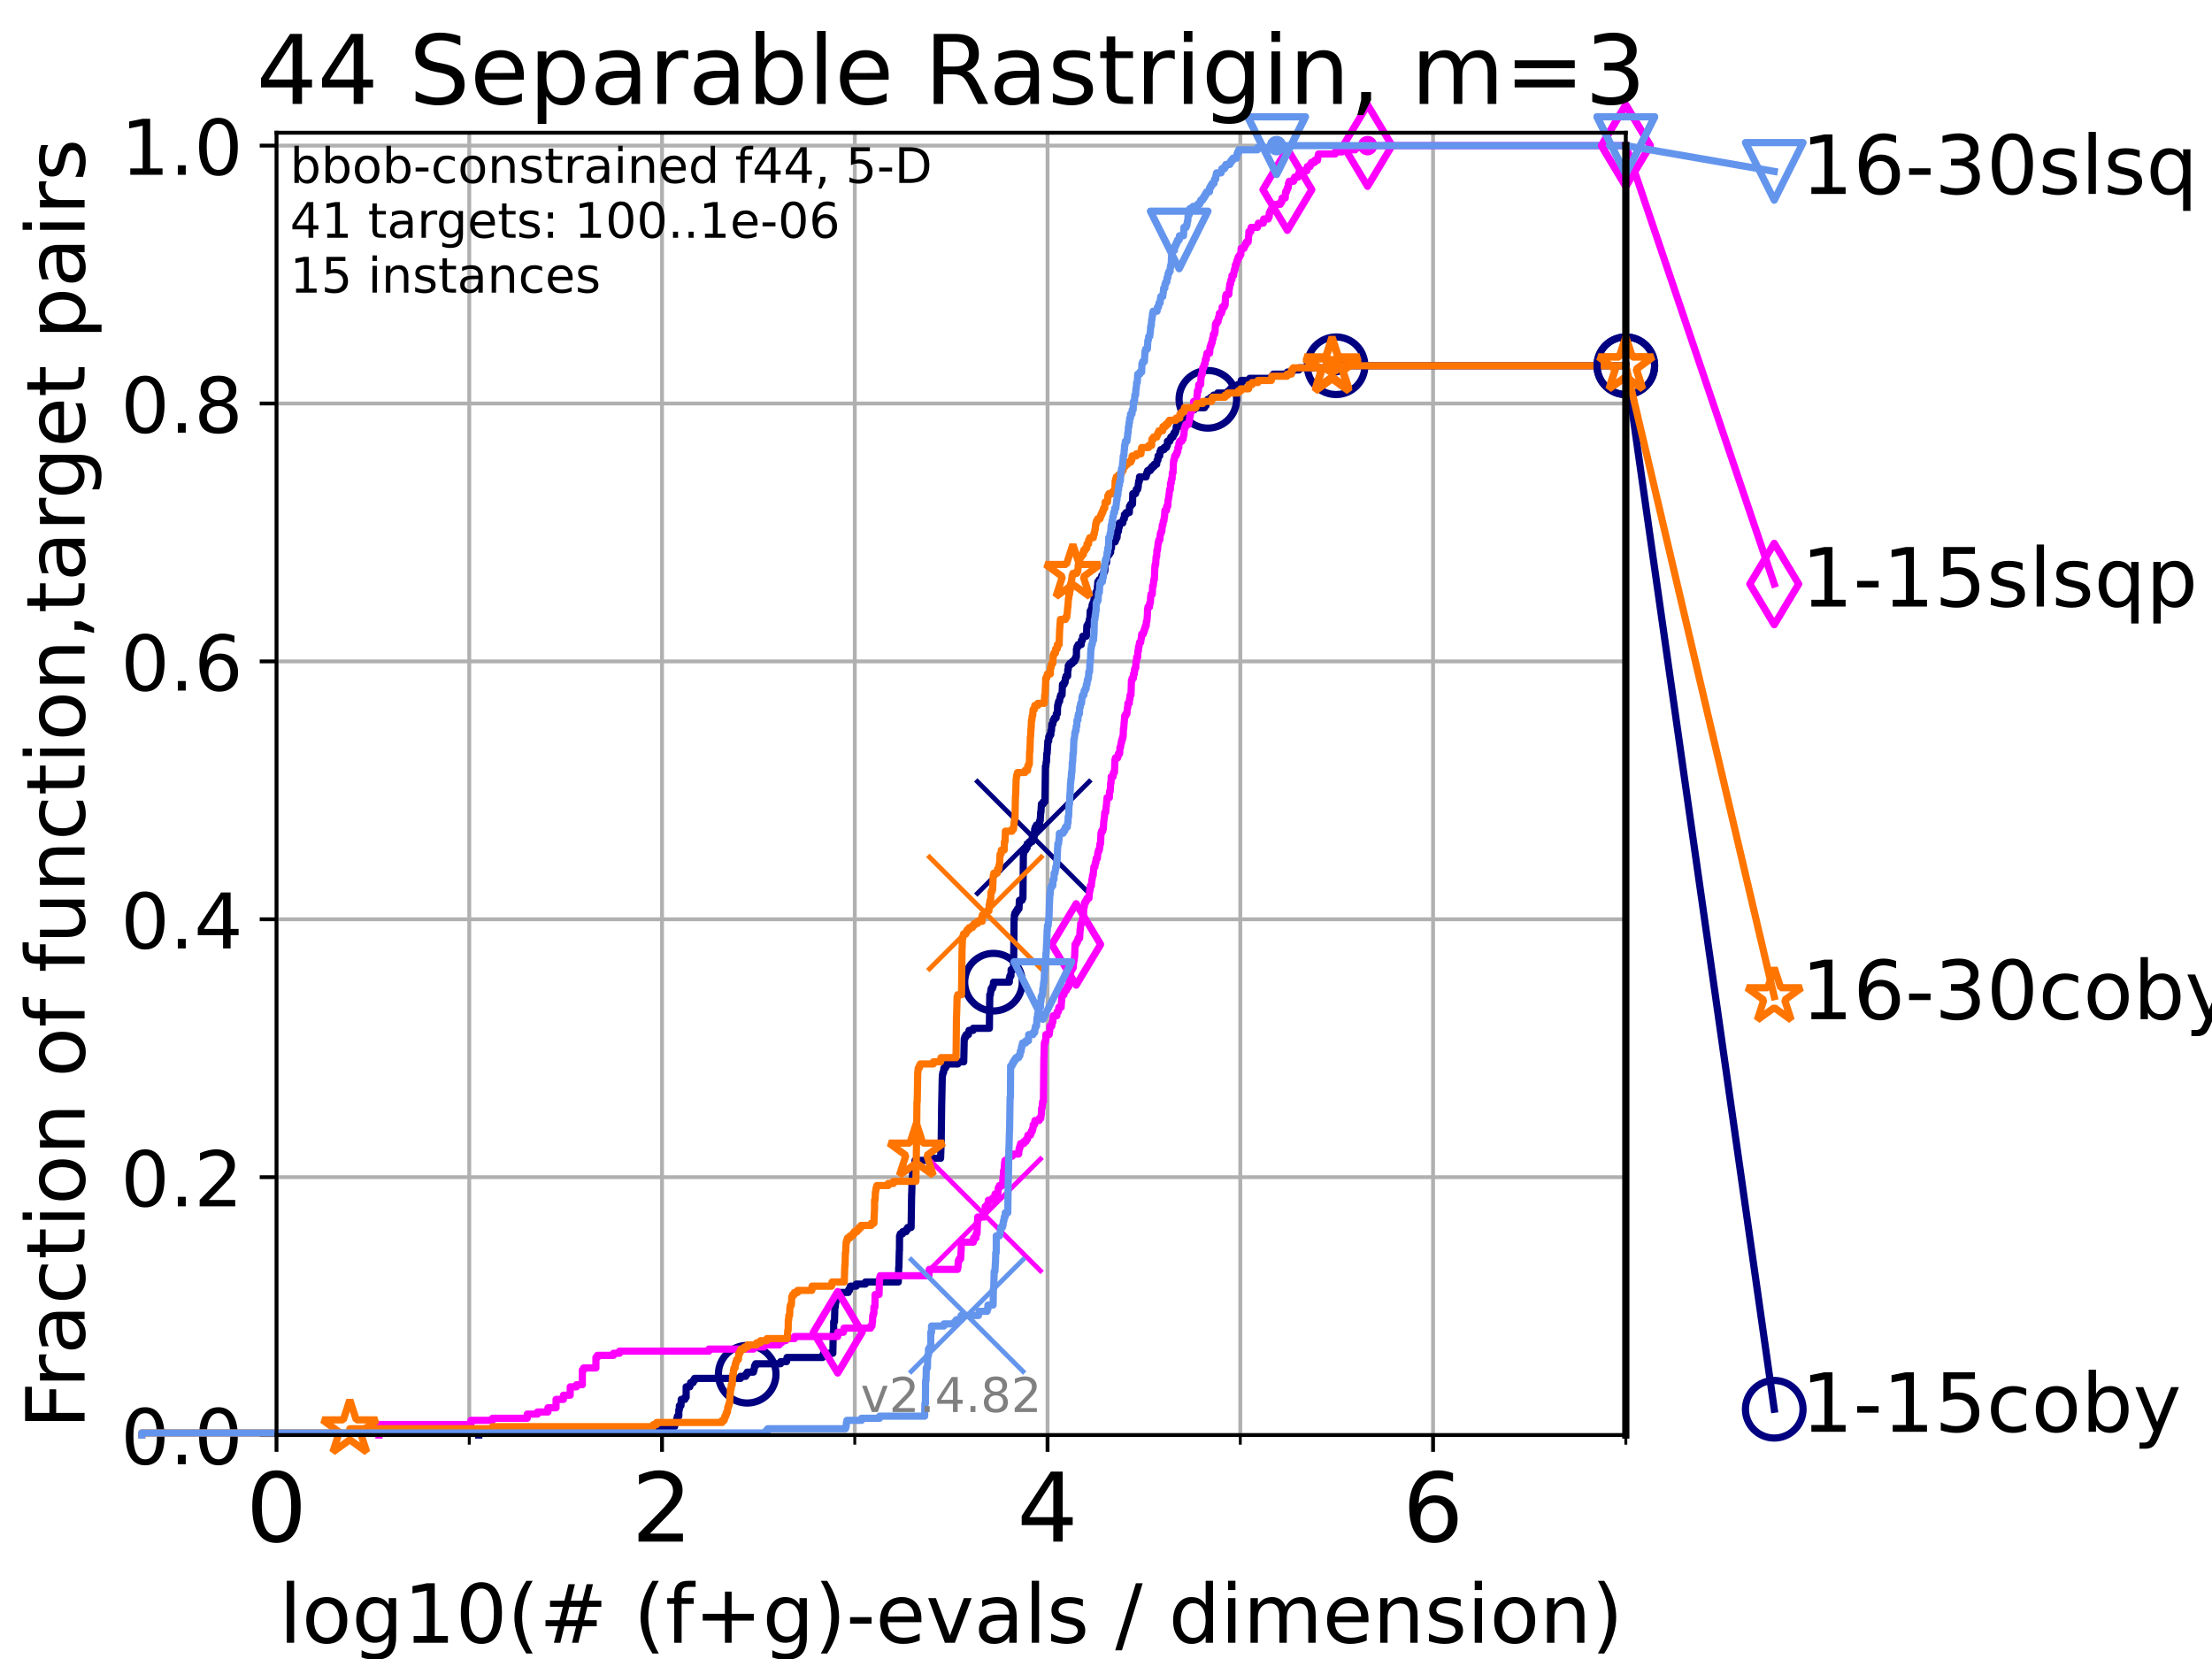 <?xml version="1.0" encoding="utf-8" standalone="no"?>
<!DOCTYPE svg PUBLIC "-//W3C//DTD SVG 1.1//EN"
  "http://www.w3.org/Graphics/SVG/1.1/DTD/svg11.dtd">
<!-- Created with matplotlib (https://matplotlib.org/) -->
<svg height="345.6pt" version="1.1" viewBox="0 0 460.8 345.6" width="460.8pt" xmlns="http://www.w3.org/2000/svg" xmlns:xlink="http://www.w3.org/1999/xlink">
 <defs>
  <style type="text/css">*{stroke-linecap:butt;stroke-linejoin:round;}</style>
 </defs>
 <g id="figure_1">
  <g id="patch_1">
   <path d="M 0 345.6 
L 460.8 345.6 
L 460.8 0 
L 0 0 
z
" style="fill:#ffffff;"/>
  </g>
  <g id="axes_1">
   <g id="patch_2">
    <path d="M 57.6 298.944 
L 338.688 298.944 
L 338.688 27.648 
L 57.6 27.648 
z
" style="fill:#ffffff;"/>
   </g>
   <g id="matplotlib.axis_1">
    <g id="xtick_1">
     <g id="line2d_1">
      <path clip-path="url(#pd46cf0d677)" d="M 57.6 298.944 
L 57.6 27.648 
" style="fill:none;stroke:#b0b0b0;stroke-linecap:square;stroke-width:0.8;"/>
     </g>
     <g id="line2d_2">
      <defs>
       <path d="M 0 0 
L 0 3.5 
" id="m280a06811a" style="stroke:#000000;stroke-width:0.8;"/>
      </defs>
      <g>
       <use style="stroke:#000000;stroke-width:0.8;" x="57.6" xlink:href="#m280a06811a" y="298.944"/>
      </g>
     </g>
     <g id="text_1">
      <!-- 0 -->
      <g transform="translate(51.237 321.141)scale(0.2 -0.2)">
       <defs>
        <path d="M 31.781 66.406 
Q 24.172 66.406 20.328 58.906 
Q 16.5 51.422 16.5 36.375 
Q 16.5 21.391 20.328 13.891 
Q 24.172 6.391 31.781 6.391 
Q 39.453 6.391 43.281 13.891 
Q 47.125 21.391 47.125 36.375 
Q 47.125 51.422 43.281 58.906 
Q 39.453 66.406 31.781 66.406 
z
M 31.781 74.219 
Q 44.047 74.219 50.516 64.516 
Q 56.984 54.828 56.984 36.375 
Q 56.984 17.969 50.516 8.266 
Q 44.047 -1.422 31.781 -1.422 
Q 19.531 -1.422 13.062 8.266 
Q 6.594 17.969 6.594 36.375 
Q 6.594 54.828 13.062 64.516 
Q 19.531 74.219 31.781 74.219 
z
" id="DejaVuSans-48"/>
       </defs>
       <use xlink:href="#DejaVuSans-48"/>
      </g>
     </g>
    </g>
    <g id="xtick_2">
     <g id="line2d_3">
      <path clip-path="url(#pd46cf0d677)" d="M 137.911 298.944 
L 137.911 27.648 
" style="fill:none;stroke:#b0b0b0;stroke-linecap:square;stroke-width:0.8;"/>
     </g>
     <g id="line2d_4">
      <g>
       <use style="stroke:#000000;stroke-width:0.8;" x="137.911" xlink:href="#m280a06811a" y="298.944"/>
      </g>
     </g>
     <g id="text_2">
      <!-- 2 -->
      <g transform="translate(131.548 321.141)scale(0.2 -0.2)">
       <defs>
        <path d="M 19.188 8.297 
L 53.609 8.297 
L 53.609 0 
L 7.328 0 
L 7.328 8.297 
Q 12.938 14.109 22.625 23.891 
Q 32.328 33.688 34.812 36.531 
Q 39.547 41.844 41.422 45.531 
Q 43.312 49.219 43.312 52.781 
Q 43.312 58.594 39.234 62.25 
Q 35.156 65.922 28.609 65.922 
Q 23.969 65.922 18.812 64.312 
Q 13.672 62.703 7.812 59.422 
L 7.812 69.391 
Q 13.766 71.781 18.938 73 
Q 24.125 74.219 28.422 74.219 
Q 39.75 74.219 46.484 68.547 
Q 53.219 62.891 53.219 53.422 
Q 53.219 48.922 51.531 44.891 
Q 49.859 40.875 45.406 35.406 
Q 44.188 33.984 37.641 27.219 
Q 31.109 20.453 19.188 8.297 
z
" id="DejaVuSans-50"/>
       </defs>
       <use xlink:href="#DejaVuSans-50"/>
      </g>
     </g>
    </g>
    <g id="xtick_3">
     <g id="line2d_5">
      <path clip-path="url(#pd46cf0d677)" d="M 218.222 298.944 
L 218.222 27.648 
" style="fill:none;stroke:#b0b0b0;stroke-linecap:square;stroke-width:0.8;"/>
     </g>
     <g id="line2d_6">
      <g>
       <use style="stroke:#000000;stroke-width:0.8;" x="218.222" xlink:href="#m280a06811a" y="298.944"/>
      </g>
     </g>
     <g id="text_3">
      <!-- 4 -->
      <g transform="translate(211.859 321.141)scale(0.2 -0.2)">
       <defs>
        <path d="M 37.797 64.312 
L 12.891 25.391 
L 37.797 25.391 
z
M 35.203 72.906 
L 47.609 72.906 
L 47.609 25.391 
L 58.016 25.391 
L 58.016 17.188 
L 47.609 17.188 
L 47.609 0 
L 37.797 0 
L 37.797 17.188 
L 4.891 17.188 
L 4.891 26.703 
z
" id="DejaVuSans-52"/>
       </defs>
       <use xlink:href="#DejaVuSans-52"/>
      </g>
     </g>
    </g>
    <g id="xtick_4">
     <g id="line2d_7">
      <path clip-path="url(#pd46cf0d677)" d="M 298.533 298.944 
L 298.533 27.648 
" style="fill:none;stroke:#b0b0b0;stroke-linecap:square;stroke-width:0.8;"/>
     </g>
     <g id="line2d_8">
      <g>
       <use style="stroke:#000000;stroke-width:0.8;" x="298.533" xlink:href="#m280a06811a" y="298.944"/>
      </g>
     </g>
     <g id="text_4">
      <!-- 6 -->
      <g transform="translate(292.17 321.141)scale(0.2 -0.2)">
       <defs>
        <path d="M 33.016 40.375 
Q 26.375 40.375 22.484 35.828 
Q 18.609 31.297 18.609 23.391 
Q 18.609 15.531 22.484 10.953 
Q 26.375 6.391 33.016 6.391 
Q 39.656 6.391 43.531 10.953 
Q 47.406 15.531 47.406 23.391 
Q 47.406 31.297 43.531 35.828 
Q 39.656 40.375 33.016 40.375 
z
M 52.594 71.297 
L 52.594 62.312 
Q 48.875 64.062 45.094 64.984 
Q 41.312 65.922 37.594 65.922 
Q 27.828 65.922 22.672 59.328 
Q 17.531 52.734 16.797 39.406 
Q 19.672 43.656 24.016 45.922 
Q 28.375 48.188 33.594 48.188 
Q 44.578 48.188 50.953 41.516 
Q 57.328 34.859 57.328 23.391 
Q 57.328 12.156 50.688 5.359 
Q 44.047 -1.422 33.016 -1.422 
Q 20.359 -1.422 13.672 8.266 
Q 6.984 17.969 6.984 36.375 
Q 6.984 53.656 15.188 63.938 
Q 23.391 74.219 37.203 74.219 
Q 40.922 74.219 44.703 73.484 
Q 48.484 72.75 52.594 71.297 
z
" id="DejaVuSans-54"/>
       </defs>
       <use xlink:href="#DejaVuSans-54"/>
      </g>
     </g>
    </g>
    <g id="xtick_5">
     <g id="line2d_9">
      <path clip-path="url(#pd46cf0d677)" d="M 97.755 298.944 
L 97.755 27.648 
" style="fill:none;stroke:#b0b0b0;stroke-linecap:square;stroke-width:0.8;"/>
     </g>
     <g id="line2d_10">
      <defs>
       <path d="M 0 0 
L 0 2 
" id="m6455743e7b" style="stroke:#000000;stroke-width:0.6;"/>
      </defs>
      <g>
       <use style="stroke:#000000;stroke-width:0.6;" x="97.755" xlink:href="#m6455743e7b" y="298.944"/>
      </g>
     </g>
    </g>
    <g id="xtick_6">
     <g id="line2d_11">
      <path clip-path="url(#pd46cf0d677)" d="M 178.066 298.944 
L 178.066 27.648 
" style="fill:none;stroke:#b0b0b0;stroke-linecap:square;stroke-width:0.8;"/>
     </g>
     <g id="line2d_12">
      <g>
       <use style="stroke:#000000;stroke-width:0.6;" x="178.066" xlink:href="#m6455743e7b" y="298.944"/>
      </g>
     </g>
    </g>
    <g id="xtick_7">
     <g id="line2d_13">
      <path clip-path="url(#pd46cf0d677)" d="M 258.377 298.944 
L 258.377 27.648 
" style="fill:none;stroke:#b0b0b0;stroke-linecap:square;stroke-width:0.8;"/>
     </g>
     <g id="line2d_14">
      <g>
       <use style="stroke:#000000;stroke-width:0.6;" x="258.377" xlink:href="#m6455743e7b" y="298.944"/>
      </g>
     </g>
    </g>
    <g id="xtick_8">
     <g id="line2d_15">
      <path clip-path="url(#pd46cf0d677)" d="M 338.688 298.944 
L 338.688 27.648 
" style="fill:none;stroke:#b0b0b0;stroke-linecap:square;stroke-width:0.8;"/>
     </g>
     <g id="line2d_16">
      <g>
       <use style="stroke:#000000;stroke-width:0.6;" x="338.688" xlink:href="#m6455743e7b" y="298.944"/>
      </g>
     </g>
    </g>
    <g id="text_5">
     <!-- log10(# (f+g)-evals / dimension) -->
     <g transform="translate(58.145 342.218)scale(0.17 -0.17)">
      <defs>
       <path d="M 9.422 75.984 
L 18.406 75.984 
L 18.406 0 
L 9.422 0 
z
" id="DejaVuSans-108"/>
       <path d="M 30.609 48.391 
Q 23.391 48.391 19.188 42.75 
Q 14.984 37.109 14.984 27.297 
Q 14.984 17.484 19.156 11.844 
Q 23.344 6.203 30.609 6.203 
Q 37.797 6.203 41.984 11.859 
Q 46.188 17.531 46.188 27.297 
Q 46.188 37.016 41.984 42.703 
Q 37.797 48.391 30.609 48.391 
z
M 30.609 56 
Q 42.328 56 49.016 48.375 
Q 55.719 40.766 55.719 27.297 
Q 55.719 13.875 49.016 6.219 
Q 42.328 -1.422 30.609 -1.422 
Q 18.844 -1.422 12.172 6.219 
Q 5.516 13.875 5.516 27.297 
Q 5.516 40.766 12.172 48.375 
Q 18.844 56 30.609 56 
z
" id="DejaVuSans-111"/>
       <path d="M 45.406 27.984 
Q 45.406 37.75 41.375 43.109 
Q 37.359 48.484 30.078 48.484 
Q 22.859 48.484 18.828 43.109 
Q 14.797 37.75 14.797 27.984 
Q 14.797 18.266 18.828 12.891 
Q 22.859 7.516 30.078 7.516 
Q 37.359 7.516 41.375 12.891 
Q 45.406 18.266 45.406 27.984 
z
M 54.391 6.781 
Q 54.391 -7.172 48.188 -13.984 
Q 42 -20.797 29.203 -20.797 
Q 24.469 -20.797 20.266 -20.094 
Q 16.062 -19.391 12.109 -17.922 
L 12.109 -9.188 
Q 16.062 -11.328 19.922 -12.344 
Q 23.781 -13.375 27.781 -13.375 
Q 36.625 -13.375 41.016 -8.766 
Q 45.406 -4.156 45.406 5.172 
L 45.406 9.625 
Q 42.625 4.781 38.281 2.391 
Q 33.938 0 27.875 0 
Q 17.828 0 11.672 7.656 
Q 5.516 15.328 5.516 27.984 
Q 5.516 40.672 11.672 48.328 
Q 17.828 56 27.875 56 
Q 33.938 56 38.281 53.609 
Q 42.625 51.219 45.406 46.391 
L 45.406 54.688 
L 54.391 54.688 
z
" id="DejaVuSans-103"/>
       <path d="M 12.406 8.297 
L 28.516 8.297 
L 28.516 63.922 
L 10.984 60.406 
L 10.984 69.391 
L 28.422 72.906 
L 38.281 72.906 
L 38.281 8.297 
L 54.391 8.297 
L 54.391 0 
L 12.406 0 
z
" id="DejaVuSans-49"/>
       <path d="M 31 75.875 
Q 24.469 64.656 21.281 53.656 
Q 18.109 42.672 18.109 31.391 
Q 18.109 20.125 21.312 9.062 
Q 24.516 -2 31 -13.188 
L 23.188 -13.188 
Q 15.875 -1.703 12.234 9.375 
Q 8.594 20.453 8.594 31.391 
Q 8.594 42.281 12.203 53.312 
Q 15.828 64.359 23.188 75.875 
z
" id="DejaVuSans-40"/>
       <path d="M 51.125 44 
L 36.922 44 
L 32.812 27.688 
L 47.125 27.688 
z
M 43.797 71.781 
L 38.719 51.516 
L 52.984 51.516 
L 58.109 71.781 
L 65.922 71.781 
L 60.891 51.516 
L 76.125 51.516 
L 76.125 44 
L 58.984 44 
L 54.984 27.688 
L 70.516 27.688 
L 70.516 20.219 
L 53.078 20.219 
L 48 0 
L 40.188 0 
L 45.219 20.219 
L 30.906 20.219 
L 25.875 0 
L 18.016 0 
L 23.094 20.219 
L 7.719 20.219 
L 7.719 27.688 
L 24.906 27.688 
L 29 44 
L 13.281 44 
L 13.281 51.516 
L 30.906 51.516 
L 35.891 71.781 
z
" id="DejaVuSans-35"/>
       <path id="DejaVuSans-32"/>
       <path d="M 37.109 75.984 
L 37.109 68.5 
L 28.516 68.5 
Q 23.688 68.5 21.797 66.547 
Q 19.922 64.594 19.922 59.516 
L 19.922 54.688 
L 34.719 54.688 
L 34.719 47.703 
L 19.922 47.703 
L 19.922 0 
L 10.891 0 
L 10.891 47.703 
L 2.297 47.703 
L 2.297 54.688 
L 10.891 54.688 
L 10.891 58.5 
Q 10.891 67.625 15.141 71.797 
Q 19.391 75.984 28.609 75.984 
z
" id="DejaVuSans-102"/>
       <path d="M 46 62.703 
L 46 35.5 
L 73.188 35.5 
L 73.188 27.203 
L 46 27.203 
L 46 0 
L 37.797 0 
L 37.797 27.203 
L 10.594 27.203 
L 10.594 35.5 
L 37.797 35.5 
L 37.797 62.703 
z
" id="DejaVuSans-43"/>
       <path d="M 8.016 75.875 
L 15.828 75.875 
Q 23.141 64.359 26.781 53.312 
Q 30.422 42.281 30.422 31.391 
Q 30.422 20.453 26.781 9.375 
Q 23.141 -1.703 15.828 -13.188 
L 8.016 -13.188 
Q 14.5 -2 17.703 9.062 
Q 20.906 20.125 20.906 31.391 
Q 20.906 42.672 17.703 53.656 
Q 14.5 64.656 8.016 75.875 
z
" id="DejaVuSans-41"/>
       <path d="M 4.891 31.391 
L 31.203 31.391 
L 31.203 23.391 
L 4.891 23.391 
z
" id="DejaVuSans-45"/>
       <path d="M 56.203 29.594 
L 56.203 25.203 
L 14.891 25.203 
Q 15.484 15.922 20.484 11.062 
Q 25.484 6.203 34.422 6.203 
Q 39.594 6.203 44.453 7.469 
Q 49.312 8.734 54.109 11.281 
L 54.109 2.781 
Q 49.266 0.734 44.188 -0.344 
Q 39.109 -1.422 33.891 -1.422 
Q 20.797 -1.422 13.156 6.188 
Q 5.516 13.812 5.516 26.812 
Q 5.516 40.234 12.766 48.109 
Q 20.016 56 32.328 56 
Q 43.359 56 49.781 48.891 
Q 56.203 41.797 56.203 29.594 
z
M 47.219 32.234 
Q 47.125 39.594 43.094 43.984 
Q 39.062 48.391 32.422 48.391 
Q 24.906 48.391 20.391 44.141 
Q 15.875 39.891 15.188 32.172 
z
" id="DejaVuSans-101"/>
       <path d="M 2.984 54.688 
L 12.5 54.688 
L 29.594 8.797 
L 46.688 54.688 
L 56.203 54.688 
L 35.688 0 
L 23.484 0 
z
" id="DejaVuSans-118"/>
       <path d="M 34.281 27.484 
Q 23.391 27.484 19.188 25 
Q 14.984 22.516 14.984 16.5 
Q 14.984 11.719 18.141 8.906 
Q 21.297 6.109 26.703 6.109 
Q 34.188 6.109 38.703 11.406 
Q 43.219 16.703 43.219 25.484 
L 43.219 27.484 
z
M 52.203 31.203 
L 52.203 0 
L 43.219 0 
L 43.219 8.297 
Q 40.141 3.328 35.547 0.953 
Q 30.953 -1.422 24.312 -1.422 
Q 15.922 -1.422 10.953 3.297 
Q 6 8.016 6 15.922 
Q 6 25.141 12.172 29.828 
Q 18.359 34.516 30.609 34.516 
L 43.219 34.516 
L 43.219 35.406 
Q 43.219 41.609 39.141 45 
Q 35.062 48.391 27.688 48.391 
Q 23 48.391 18.547 47.266 
Q 14.109 46.141 10.016 43.891 
L 10.016 52.203 
Q 14.938 54.109 19.578 55.047 
Q 24.219 56 28.609 56 
Q 40.484 56 46.344 49.844 
Q 52.203 43.703 52.203 31.203 
z
" id="DejaVuSans-97"/>
       <path d="M 44.281 53.078 
L 44.281 44.578 
Q 40.484 46.531 36.375 47.5 
Q 32.281 48.484 27.875 48.484 
Q 21.188 48.484 17.844 46.438 
Q 14.5 44.391 14.5 40.281 
Q 14.5 37.156 16.891 35.375 
Q 19.281 33.594 26.516 31.984 
L 29.594 31.297 
Q 39.156 29.25 43.188 25.516 
Q 47.219 21.781 47.219 15.094 
Q 47.219 7.469 41.188 3.016 
Q 35.156 -1.422 24.609 -1.422 
Q 20.219 -1.422 15.453 -0.562 
Q 10.688 0.297 5.422 2 
L 5.422 11.281 
Q 10.406 8.688 15.234 7.391 
Q 20.062 6.109 24.812 6.109 
Q 31.156 6.109 34.562 8.281 
Q 37.984 10.453 37.984 14.406 
Q 37.984 18.062 35.516 20.016 
Q 33.062 21.969 24.703 23.781 
L 21.578 24.516 
Q 13.234 26.266 9.516 29.906 
Q 5.812 33.547 5.812 39.891 
Q 5.812 47.609 11.281 51.797 
Q 16.75 56 26.812 56 
Q 31.781 56 36.172 55.266 
Q 40.578 54.547 44.281 53.078 
z
" id="DejaVuSans-115"/>
       <path d="M 25.391 72.906 
L 33.688 72.906 
L 8.297 -9.281 
L 0 -9.281 
z
" id="DejaVuSans-47"/>
       <path d="M 45.406 46.391 
L 45.406 75.984 
L 54.391 75.984 
L 54.391 0 
L 45.406 0 
L 45.406 8.203 
Q 42.578 3.328 38.25 0.953 
Q 33.938 -1.422 27.875 -1.422 
Q 17.969 -1.422 11.734 6.484 
Q 5.516 14.406 5.516 27.297 
Q 5.516 40.188 11.734 48.094 
Q 17.969 56 27.875 56 
Q 33.938 56 38.25 53.625 
Q 42.578 51.266 45.406 46.391 
z
M 14.797 27.297 
Q 14.797 17.391 18.875 11.75 
Q 22.953 6.109 30.078 6.109 
Q 37.203 6.109 41.297 11.75 
Q 45.406 17.391 45.406 27.297 
Q 45.406 37.203 41.297 42.844 
Q 37.203 48.484 30.078 48.484 
Q 22.953 48.484 18.875 42.844 
Q 14.797 37.203 14.797 27.297 
z
" id="DejaVuSans-100"/>
       <path d="M 9.422 54.688 
L 18.406 54.688 
L 18.406 0 
L 9.422 0 
z
M 9.422 75.984 
L 18.406 75.984 
L 18.406 64.594 
L 9.422 64.594 
z
" id="DejaVuSans-105"/>
       <path d="M 52 44.188 
Q 55.375 50.25 60.062 53.125 
Q 64.75 56 71.094 56 
Q 79.641 56 84.281 50.016 
Q 88.922 44.047 88.922 33.016 
L 88.922 0 
L 79.891 0 
L 79.891 32.719 
Q 79.891 40.578 77.094 44.375 
Q 74.312 48.188 68.609 48.188 
Q 61.625 48.188 57.562 43.547 
Q 53.516 38.922 53.516 30.906 
L 53.516 0 
L 44.484 0 
L 44.484 32.719 
Q 44.484 40.625 41.703 44.406 
Q 38.922 48.188 33.109 48.188 
Q 26.219 48.188 22.156 43.531 
Q 18.109 38.875 18.109 30.906 
L 18.109 0 
L 9.078 0 
L 9.078 54.688 
L 18.109 54.688 
L 18.109 46.188 
Q 21.188 51.219 25.484 53.609 
Q 29.781 56 35.688 56 
Q 41.656 56 45.828 52.969 
Q 50 49.953 52 44.188 
z
" id="DejaVuSans-109"/>
       <path d="M 54.891 33.016 
L 54.891 0 
L 45.906 0 
L 45.906 32.719 
Q 45.906 40.484 42.875 44.328 
Q 39.844 48.188 33.797 48.188 
Q 26.516 48.188 22.312 43.547 
Q 18.109 38.922 18.109 30.906 
L 18.109 0 
L 9.078 0 
L 9.078 54.688 
L 18.109 54.688 
L 18.109 46.188 
Q 21.344 51.125 25.703 53.562 
Q 30.078 56 35.797 56 
Q 45.219 56 50.047 50.172 
Q 54.891 44.344 54.891 33.016 
z
" id="DejaVuSans-110"/>
      </defs>
      <use xlink:href="#DejaVuSans-108"/>
      <use x="27.783" xlink:href="#DejaVuSans-111"/>
      <use x="88.965" xlink:href="#DejaVuSans-103"/>
      <use x="152.441" xlink:href="#DejaVuSans-49"/>
      <use x="216.064" xlink:href="#DejaVuSans-48"/>
      <use x="279.688" xlink:href="#DejaVuSans-40"/>
      <use x="318.701" xlink:href="#DejaVuSans-35"/>
      <use x="402.49" xlink:href="#DejaVuSans-32"/>
      <use x="434.277" xlink:href="#DejaVuSans-40"/>
      <use x="473.291" xlink:href="#DejaVuSans-102"/>
      <use x="508.496" xlink:href="#DejaVuSans-43"/>
      <use x="592.285" xlink:href="#DejaVuSans-103"/>
      <use x="655.762" xlink:href="#DejaVuSans-41"/>
      <use x="694.775" xlink:href="#DejaVuSans-45"/>
      <use x="730.859" xlink:href="#DejaVuSans-101"/>
      <use x="792.383" xlink:href="#DejaVuSans-118"/>
      <use x="851.562" xlink:href="#DejaVuSans-97"/>
      <use x="912.842" xlink:href="#DejaVuSans-108"/>
      <use x="940.625" xlink:href="#DejaVuSans-115"/>
      <use x="992.725" xlink:href="#DejaVuSans-32"/>
      <use x="1024.512" xlink:href="#DejaVuSans-47"/>
      <use x="1058.203" xlink:href="#DejaVuSans-32"/>
      <use x="1089.99" xlink:href="#DejaVuSans-100"/>
      <use x="1153.467" xlink:href="#DejaVuSans-105"/>
      <use x="1181.25" xlink:href="#DejaVuSans-109"/>
      <use x="1278.662" xlink:href="#DejaVuSans-101"/>
      <use x="1340.186" xlink:href="#DejaVuSans-110"/>
      <use x="1403.564" xlink:href="#DejaVuSans-115"/>
      <use x="1455.664" xlink:href="#DejaVuSans-105"/>
      <use x="1483.447" xlink:href="#DejaVuSans-111"/>
      <use x="1544.629" xlink:href="#DejaVuSans-110"/>
      <use x="1608.008" xlink:href="#DejaVuSans-41"/>
     </g>
    </g>
   </g>
   <g id="matplotlib.axis_2">
    <g id="ytick_1">
     <g id="line2d_17">
      <path clip-path="url(#pd46cf0d677)" d="M 57.6 298.944 
L 338.688 298.944 
" style="fill:none;stroke:#b0b0b0;stroke-linecap:square;stroke-width:0.8;"/>
     </g>
     <g id="line2d_18">
      <defs>
       <path d="M 0 0 
L -3.5 0 
" id="mb8941adf54" style="stroke:#000000;stroke-width:0.8;"/>
      </defs>
      <g>
       <use style="stroke:#000000;stroke-width:0.8;" x="57.6" xlink:href="#mb8941adf54" y="298.944"/>
      </g>
     </g>
     <g id="text_6">
      <!-- 0.0 -->
      <g transform="translate(25.155 305.023)scale(0.16 -0.16)">
       <defs>
        <path d="M 10.688 12.406 
L 21 12.406 
L 21 0 
L 10.688 0 
z
" id="DejaVuSans-46"/>
       </defs>
       <use xlink:href="#DejaVuSans-48"/>
       <use x="63.623" xlink:href="#DejaVuSans-46"/>
       <use x="95.41" xlink:href="#DejaVuSans-48"/>
      </g>
     </g>
    </g>
    <g id="ytick_2">
     <g id="line2d_19">
      <path clip-path="url(#pd46cf0d677)" d="M 57.6 245.222 
L 338.688 245.222 
" style="fill:none;stroke:#b0b0b0;stroke-linecap:square;stroke-width:0.8;"/>
     </g>
     <g id="line2d_20">
      <g>
       <use style="stroke:#000000;stroke-width:0.8;" x="57.6" xlink:href="#mb8941adf54" y="245.222"/>
      </g>
     </g>
     <g id="text_7">
      <!-- 0.2 -->
      <g transform="translate(25.155 251.301)scale(0.16 -0.16)">
       <use xlink:href="#DejaVuSans-48"/>
       <use x="63.623" xlink:href="#DejaVuSans-46"/>
       <use x="95.41" xlink:href="#DejaVuSans-50"/>
      </g>
     </g>
    </g>
    <g id="ytick_3">
     <g id="line2d_21">
      <path clip-path="url(#pd46cf0d677)" d="M 57.6 191.5 
L 338.688 191.5 
" style="fill:none;stroke:#b0b0b0;stroke-linecap:square;stroke-width:0.8;"/>
     </g>
     <g id="line2d_22">
      <g>
       <use style="stroke:#000000;stroke-width:0.8;" x="57.6" xlink:href="#mb8941adf54" y="191.5"/>
      </g>
     </g>
     <g id="text_8">
      <!-- 0.4 -->
      <g transform="translate(25.155 197.579)scale(0.16 -0.16)">
       <use xlink:href="#DejaVuSans-48"/>
       <use x="63.623" xlink:href="#DejaVuSans-46"/>
       <use x="95.41" xlink:href="#DejaVuSans-52"/>
      </g>
     </g>
    </g>
    <g id="ytick_4">
     <g id="line2d_23">
      <path clip-path="url(#pd46cf0d677)" d="M 57.6 137.778 
L 338.688 137.778 
" style="fill:none;stroke:#b0b0b0;stroke-linecap:square;stroke-width:0.8;"/>
     </g>
     <g id="line2d_24">
      <g>
       <use style="stroke:#000000;stroke-width:0.8;" x="57.6" xlink:href="#mb8941adf54" y="137.778"/>
      </g>
     </g>
     <g id="text_9">
      <!-- 0.6 -->
      <g transform="translate(25.155 143.857)scale(0.16 -0.16)">
       <use xlink:href="#DejaVuSans-48"/>
       <use x="63.623" xlink:href="#DejaVuSans-46"/>
       <use x="95.41" xlink:href="#DejaVuSans-54"/>
      </g>
     </g>
    </g>
    <g id="ytick_5">
     <g id="line2d_25">
      <path clip-path="url(#pd46cf0d677)" d="M 57.6 84.056 
L 338.688 84.056 
" style="fill:none;stroke:#b0b0b0;stroke-linecap:square;stroke-width:0.8;"/>
     </g>
     <g id="line2d_26">
      <g>
       <use style="stroke:#000000;stroke-width:0.8;" x="57.6" xlink:href="#mb8941adf54" y="84.056"/>
      </g>
     </g>
     <g id="text_10">
      <!-- 0.8 -->
      <g transform="translate(25.155 90.135)scale(0.16 -0.16)">
       <defs>
        <path d="M 31.781 34.625 
Q 24.75 34.625 20.719 30.859 
Q 16.703 27.094 16.703 20.516 
Q 16.703 13.922 20.719 10.156 
Q 24.75 6.391 31.781 6.391 
Q 38.812 6.391 42.859 10.172 
Q 46.922 13.969 46.922 20.516 
Q 46.922 27.094 42.891 30.859 
Q 38.875 34.625 31.781 34.625 
z
M 21.922 38.812 
Q 15.578 40.375 12.031 44.719 
Q 8.5 49.078 8.5 55.328 
Q 8.5 64.062 14.719 69.141 
Q 20.953 74.219 31.781 74.219 
Q 42.672 74.219 48.875 69.141 
Q 55.078 64.062 55.078 55.328 
Q 55.078 49.078 51.531 44.719 
Q 48 40.375 41.703 38.812 
Q 48.828 37.156 52.797 32.312 
Q 56.781 27.484 56.781 20.516 
Q 56.781 9.906 50.312 4.234 
Q 43.844 -1.422 31.781 -1.422 
Q 19.734 -1.422 13.25 4.234 
Q 6.781 9.906 6.781 20.516 
Q 6.781 27.484 10.781 32.312 
Q 14.797 37.156 21.922 38.812 
z
M 18.312 54.391 
Q 18.312 48.734 21.844 45.562 
Q 25.391 42.391 31.781 42.391 
Q 38.141 42.391 41.719 45.562 
Q 45.312 48.734 45.312 54.391 
Q 45.312 60.062 41.719 63.234 
Q 38.141 66.406 31.781 66.406 
Q 25.391 66.406 21.844 63.234 
Q 18.312 60.062 18.312 54.391 
z
" id="DejaVuSans-56"/>
       </defs>
       <use xlink:href="#DejaVuSans-48"/>
       <use x="63.623" xlink:href="#DejaVuSans-46"/>
       <use x="95.41" xlink:href="#DejaVuSans-56"/>
      </g>
     </g>
    </g>
    <g id="ytick_6">
     <g id="line2d_27">
      <path clip-path="url(#pd46cf0d677)" d="M 57.6 30.334 
L 338.688 30.334 
" style="fill:none;stroke:#b0b0b0;stroke-linecap:square;stroke-width:0.8;"/>
     </g>
     <g id="line2d_28">
      <g>
       <use style="stroke:#000000;stroke-width:0.8;" x="57.6" xlink:href="#mb8941adf54" y="30.334"/>
      </g>
     </g>
     <g id="text_11">
      <!-- 1.0 -->
      <g transform="translate(25.155 36.413)scale(0.16 -0.16)">
       <use xlink:href="#DejaVuSans-49"/>
       <use x="63.623" xlink:href="#DejaVuSans-46"/>
       <use x="95.41" xlink:href="#DejaVuSans-48"/>
      </g>
     </g>
    </g>
    <g id="text_12">
     <!-- Fraction of function,target pairs -->
     <g transform="translate(17.62 297.681)rotate(-90)scale(0.17 -0.17)">
      <defs>
       <path d="M 9.812 72.906 
L 51.703 72.906 
L 51.703 64.594 
L 19.672 64.594 
L 19.672 43.109 
L 48.578 43.109 
L 48.578 34.812 
L 19.672 34.812 
L 19.672 0 
L 9.812 0 
z
" id="DejaVuSans-70"/>
       <path d="M 41.109 46.297 
Q 39.594 47.172 37.812 47.578 
Q 36.031 48 33.891 48 
Q 26.266 48 22.188 43.047 
Q 18.109 38.094 18.109 28.812 
L 18.109 0 
L 9.078 0 
L 9.078 54.688 
L 18.109 54.688 
L 18.109 46.188 
Q 20.953 51.172 25.484 53.578 
Q 30.031 56 36.531 56 
Q 37.453 56 38.578 55.875 
Q 39.703 55.766 41.062 55.516 
z
" id="DejaVuSans-114"/>
       <path d="M 48.781 52.594 
L 48.781 44.188 
Q 44.969 46.297 41.141 47.344 
Q 37.312 48.391 33.406 48.391 
Q 24.656 48.391 19.812 42.844 
Q 14.984 37.312 14.984 27.297 
Q 14.984 17.281 19.812 11.734 
Q 24.656 6.203 33.406 6.203 
Q 37.312 6.203 41.141 7.25 
Q 44.969 8.297 48.781 10.406 
L 48.781 2.094 
Q 45.016 0.344 40.984 -0.531 
Q 36.969 -1.422 32.422 -1.422 
Q 20.062 -1.422 12.781 6.344 
Q 5.516 14.109 5.516 27.297 
Q 5.516 40.672 12.859 48.328 
Q 20.219 56 33.016 56 
Q 37.156 56 41.109 55.141 
Q 45.062 54.297 48.781 52.594 
z
" id="DejaVuSans-99"/>
       <path d="M 18.312 70.219 
L 18.312 54.688 
L 36.812 54.688 
L 36.812 47.703 
L 18.312 47.703 
L 18.312 18.016 
Q 18.312 11.328 20.141 9.422 
Q 21.969 7.516 27.594 7.516 
L 36.812 7.516 
L 36.812 0 
L 27.594 0 
Q 17.188 0 13.234 3.875 
Q 9.281 7.766 9.281 18.016 
L 9.281 47.703 
L 2.688 47.703 
L 2.688 54.688 
L 9.281 54.688 
L 9.281 70.219 
z
" id="DejaVuSans-116"/>
       <path d="M 8.5 21.578 
L 8.5 54.688 
L 17.484 54.688 
L 17.484 21.922 
Q 17.484 14.156 20.5 10.266 
Q 23.531 6.391 29.594 6.391 
Q 36.859 6.391 41.078 11.031 
Q 45.312 15.672 45.312 23.688 
L 45.312 54.688 
L 54.297 54.688 
L 54.297 0 
L 45.312 0 
L 45.312 8.406 
Q 42.047 3.422 37.719 1 
Q 33.406 -1.422 27.688 -1.422 
Q 18.266 -1.422 13.375 4.438 
Q 8.5 10.297 8.5 21.578 
z
M 31.109 56 
z
" id="DejaVuSans-117"/>
       <path d="M 11.719 12.406 
L 22.016 12.406 
L 22.016 4 
L 14.016 -11.625 
L 7.719 -11.625 
L 11.719 4 
z
" id="DejaVuSans-44"/>
       <path d="M 18.109 8.203 
L 18.109 -20.797 
L 9.078 -20.797 
L 9.078 54.688 
L 18.109 54.688 
L 18.109 46.391 
Q 20.953 51.266 25.266 53.625 
Q 29.594 56 35.594 56 
Q 45.562 56 51.781 48.094 
Q 58.016 40.188 58.016 27.297 
Q 58.016 14.406 51.781 6.484 
Q 45.562 -1.422 35.594 -1.422 
Q 29.594 -1.422 25.266 0.953 
Q 20.953 3.328 18.109 8.203 
z
M 48.688 27.297 
Q 48.688 37.203 44.609 42.844 
Q 40.531 48.484 33.406 48.484 
Q 26.266 48.484 22.188 42.844 
Q 18.109 37.203 18.109 27.297 
Q 18.109 17.391 22.188 11.75 
Q 26.266 6.109 33.406 6.109 
Q 40.531 6.109 44.609 11.75 
Q 48.688 17.391 48.688 27.297 
z
" id="DejaVuSans-112"/>
      </defs>
      <use xlink:href="#DejaVuSans-70"/>
      <use x="50.27" xlink:href="#DejaVuSans-114"/>
      <use x="91.383" xlink:href="#DejaVuSans-97"/>
      <use x="152.662" xlink:href="#DejaVuSans-99"/>
      <use x="207.643" xlink:href="#DejaVuSans-116"/>
      <use x="246.852" xlink:href="#DejaVuSans-105"/>
      <use x="274.635" xlink:href="#DejaVuSans-111"/>
      <use x="335.816" xlink:href="#DejaVuSans-110"/>
      <use x="399.195" xlink:href="#DejaVuSans-32"/>
      <use x="430.982" xlink:href="#DejaVuSans-111"/>
      <use x="492.164" xlink:href="#DejaVuSans-102"/>
      <use x="527.369" xlink:href="#DejaVuSans-32"/>
      <use x="559.156" xlink:href="#DejaVuSans-102"/>
      <use x="594.361" xlink:href="#DejaVuSans-117"/>
      <use x="657.74" xlink:href="#DejaVuSans-110"/>
      <use x="721.119" xlink:href="#DejaVuSans-99"/>
      <use x="776.1" xlink:href="#DejaVuSans-116"/>
      <use x="815.309" xlink:href="#DejaVuSans-105"/>
      <use x="843.092" xlink:href="#DejaVuSans-111"/>
      <use x="904.273" xlink:href="#DejaVuSans-110"/>
      <use x="967.652" xlink:href="#DejaVuSans-44"/>
      <use x="999.439" xlink:href="#DejaVuSans-116"/>
      <use x="1038.648" xlink:href="#DejaVuSans-97"/>
      <use x="1099.928" xlink:href="#DejaVuSans-114"/>
      <use x="1139.291" xlink:href="#DejaVuSans-103"/>
      <use x="1202.768" xlink:href="#DejaVuSans-101"/>
      <use x="1264.291" xlink:href="#DejaVuSans-116"/>
      <use x="1303.5" xlink:href="#DejaVuSans-32"/>
      <use x="1335.287" xlink:href="#DejaVuSans-112"/>
      <use x="1398.764" xlink:href="#DejaVuSans-97"/>
      <use x="1460.043" xlink:href="#DejaVuSans-105"/>
      <use x="1487.826" xlink:href="#DejaVuSans-114"/>
      <use x="1528.939" xlink:href="#DejaVuSans-115"/>
     </g>
    </g>
   </g>
   <g id="line2d_29">
    <defs>
     <path d="M 0 1.5 
C 0.398 1.5 0.779 1.342 1.061 1.061 
C 1.342 0.779 1.5 0.398 1.5 0 
C 1.5 -0.398 1.342 -0.779 1.061 -1.061 
C 0.779 -1.342 0.398 -1.5 0 -1.5 
C -0.398 -1.5 -0.779 -1.342 -1.061 -1.061 
C -1.342 -0.779 -1.5 -0.398 -1.5 0 
C -1.5 0.398 -1.342 0.779 -1.061 1.061 
C -0.779 1.342 -0.398 1.5 0 1.5 
z
" id="mab835c1581" style="stroke:#000080;"/>
    </defs>
    <g>
     <use style="fill:#000080;stroke:#000080;" x="278.331" xlink:href="#mab835c1581" y="76.194"/>
     <use style="fill:#000080;stroke:#000080;" x="278.331" xlink:href="#mab835c1581" y="76.194"/>
    </g>
   </g>
   <g id="line2d_30">
    <path d="M 99.732 298.944 
L 99.732 298.507 
L 135.562 298.507 
L 135.562 298.07 
L 137.736 298.07 
L 137.736 297.634 
L 139.541 297.634 
L 139.541 297.197 
L 140.529 297.197 
L 140.529 296.76 
L 140.649 296.76 
L 140.649 296.323 
L 140.944 296.323 
L 141.003 295.45 
L 141.119 295.45 
L 141.119 295.013 
L 141.407 295.013 
L 141.407 293.703 
L 141.521 293.703 
L 141.521 292.829 
L 141.858 292.829 
L 141.914 291.519 
L 142.673 291.519 
L 142.673 291.082 
L 142.937 291.082 
L 142.937 288.898 
L 143.704 288.898 
L 143.704 288.462 
L 143.853 288.462 
L 143.853 288.025 
L 144.391 288.025 
L 144.391 287.588 
L 144.677 287.588 
L 144.677 287.151 
L 154.263 287.151 
L 154.263 286.715 
L 155.348 286.715 
L 155.348 286.278 
L 155.654 286.278 
L 155.654 285.841 
L 156.953 285.841 
L 156.953 285.404 
L 157.093 285.404 
L 157.186 284.531 
L 157.415 284.531 
L 157.415 284.094 
L 162.619 284.094 
L 162.619 283.657 
L 163.852 283.657 
L 163.946 282.784 
L 171.351 282.784 
L 171.351 282.347 
L 171.55 282.347 
L 171.55 281.91 
L 173.495 281.91 
L 173.585 277.543 
L 173.666 277.543 
L 173.666 275.359 
L 173.836 275.359 
L 173.916 272.301 
L 173.995 272.301 
L 174.057 271.428 
L 174.109 271.428 
L 174.214 270.554 
L 174.257 270.554 
L 174.257 270.118 
L 174.601 270.118 
L 174.601 269.681 
L 175.137 269.681 
L 175.137 269.244 
L 176.707 269.244 
L 176.707 268.807 
L 176.958 268.807 
L 176.958 268.371 
L 177.135 268.371 
L 177.135 267.934 
L 178.381 267.934 
L 178.381 267.497 
L 180.281 267.497 
L 180.281 267.06 
L 187.13 267.06 
L 187.221 264.003 
L 187.258 264.003 
L 187.345 260.509 
L 187.373 260.509 
L 187.394 257.451 
L 187.544 257.451 
L 187.544 257.015 
L 188.04 257.015 
L 188.04 256.578 
L 188.761 256.578 
L 188.761 256.141 
L 189.077 256.141 
L 189.077 255.704 
L 189.8 255.704 
L 189.91 248.716 
L 189.928 248.716 
L 190.002 245.659 
L 190.062 245.659 
L 190.142 243.475 
L 190.233 243.475 
L 190.233 243.038 
L 190.494 243.038 
L 190.494 242.601 
L 190.609 242.601 
L 190.615 241.728 
L 193.555 241.728 
L 193.555 241.291 
L 195.942 241.291 
L 196.052 238.234 
L 196.062 238.234 
L 196.171 229.935 
L 196.173 229.935 
L 196.284 224.694 
L 196.285 224.694 
L 196.338 223.821 
L 196.414 223.821 
L 196.414 223.384 
L 196.576 223.384 
L 196.624 222.51 
L 196.953 222.51 
L 196.953 222.074 
L 197.204 222.074 
L 197.204 221.637 
L 199.547 221.637 
L 199.547 221.2 
L 200.766 221.2 
L 200.869 216.396 
L 201.002 216.396 
L 201.002 215.959 
L 201.264 215.959 
L 201.264 215.522 
L 201.741 215.522 
L 201.741 215.085 
L 201.857 215.085 
L 201.857 214.649 
L 202.72 214.649 
L 202.72 214.212 
L 206.106 214.212 
L 206.188 207.224 
L 206.324 207.224 
L 206.398 206.35 
L 206.48 206.35 
L 206.48 205.913 
L 206.757 205.913 
L 206.757 205.476 
L 206.907 205.476 
L 206.962 204.603 
L 210.26 204.603 
L 210.269 203.729 
L 210.375 203.729 
L 210.375 203.293 
L 210.601 203.293 
L 210.639 201.982 
L 211.151 201.982 
L 211.248 191.5 
L 211.305 191.5 
L 211.305 190.627 
L 211.42 190.627 
L 211.42 190.19 
L 211.681 190.19 
L 211.681 189.753 
L 211.966 189.753 
L 211.966 189.316 
L 212.273 189.316 
L 212.357 187.569 
L 212.895 187.569 
L 212.895 187.132 
L 213.097 187.132 
L 213.186 177.96 
L 213.245 177.96 
L 213.308 177.087 
L 213.672 177.087 
L 213.672 176.65 
L 213.964 176.65 
L 213.978 175.777 
L 214.434 175.777 
L 214.434 175.34 
L 215.003 175.34 
L 215.035 174.466 
L 215.414 174.466 
L 215.509 173.156 
L 215.532 173.156 
L 215.532 172.719 
L 215.674 172.719 
L 215.674 172.282 
L 215.91 172.282 
L 215.91 171.846 
L 216.566 171.846 
L 216.575 170.972 
L 216.7 170.972 
L 216.795 169.225 
L 216.84 169.225 
L 216.948 167.478 
L 217.315 167.478 
L 217.315 167.041 
L 217.675 167.041 
L 217.782 159.616 
L 217.874 159.616 
L 217.935 158.743 
L 218 158.743 
L 218.065 156.996 
L 218.136 156.996 
L 218.242 155.249 
L 218.249 155.249 
L 218.291 154.375 
L 218.464 154.375 
L 218.472 153.502 
L 218.657 153.502 
L 218.657 153.065 
L 218.91 153.065 
L 218.914 152.191 
L 219.04 152.191 
L 219.101 150.881 
L 219.31 150.881 
L 219.403 150.007 
L 219.623 150.007 
L 219.623 149.571 
L 220.014 149.571 
L 220.046 148.697 
L 220.27 148.697 
L 220.322 146.95 
L 220.418 146.95 
L 220.418 146.513 
L 220.533 146.513 
L 220.533 146.077 
L 220.736 146.077 
L 220.83 145.203 
L 220.964 145.203 
L 220.964 144.766 
L 221.239 144.766 
L 221.331 142.582 
L 221.681 142.582 
L 221.681 142.146 
L 221.884 142.146 
L 221.933 141.272 
L 222.069 141.272 
L 222.069 140.835 
L 222.411 140.835 
L 222.433 139.525 
L 222.522 139.525 
L 222.545 138.652 
L 222.841 138.652 
L 222.841 138.215 
L 223.387 138.215 
L 223.387 137.778 
L 223.841 137.778 
L 223.841 137.341 
L 224.064 137.341 
L 224.064 136.905 
L 224.229 136.905 
L 224.251 135.157 
L 224.355 135.157 
L 224.355 134.721 
L 224.584 134.721 
L 224.584 134.284 
L 225.248 134.284 
L 225.273 133.41 
L 225.482 133.41 
L 225.55 132.537 
L 226.307 132.537 
L 226.417 130.353 
L 226.65 130.353 
L 226.65 129.916 
L 226.828 129.916 
L 226.92 129.043 
L 227.036 129.043 
L 227.1 127.296 
L 227.312 127.296 
L 227.312 126.859 
L 227.435 126.859 
L 227.508 125.985 
L 227.683 125.985 
L 227.683 125.549 
L 227.849 125.549 
L 227.907 124.675 
L 228.099 124.675 
L 228.099 124.238 
L 228.235 124.238 
L 228.299 123.365 
L 228.517 123.365 
L 228.625 122.055 
L 228.654 122.055 
L 228.693 121.181 
L 228.983 121.181 
L 228.983 120.744 
L 229.428 120.744 
L 229.522 119.871 
L 229.817 119.871 
L 229.817 119.434 
L 229.959 119.434 
L 229.959 118.997 
L 230.15 118.997 
L 230.259 117.25 
L 230.511 117.25 
L 230.616 115.94 
L 230.791 115.94 
L 230.791 115.503 
L 231.104 115.503 
L 231.104 115.066 
L 231.366 115.066 
L 231.369 114.193 
L 231.542 114.193 
L 231.572 112.883 
L 232.299 112.883 
L 232.299 112.446 
L 232.484 112.446 
L 232.484 112.009 
L 232.696 112.009 
L 232.8 110.699 
L 232.997 110.699 
L 233.062 109.825 
L 233.167 109.825 
L 233.178 108.952 
L 233.896 108.952 
L 234.005 108.078 
L 234.225 108.078 
L 234.228 107.205 
L 234.59 107.205 
L 234.59 106.768 
L 235.259 106.768 
L 235.293 105.458 
L 235.54 105.458 
L 235.54 105.021 
L 235.921 105.021 
L 235.983 102.837 
L 236.573 102.837 
L 236.573 102.4 
L 236.689 102.4 
L 236.689 101.963 
L 236.986 101.963 
L 236.986 101.527 
L 237.099 101.527 
L 237.156 100.653 
L 237.214 100.653 
L 237.214 100.216 
L 237.361 100.216 
L 237.377 99.343 
L 238.763 99.343 
L 238.763 98.906 
L 238.895 98.906 
L 238.895 98.469 
L 239.065 98.469 
L 239.065 98.033 
L 239.632 98.033 
L 239.632 97.596 
L 239.984 97.596 
L 239.984 97.159 
L 240.444 97.159 
L 240.444 96.722 
L 240.958 96.722 
L 241.039 95.849 
L 241.225 95.849 
L 241.25 94.975 
L 241.585 94.975 
L 241.637 94.102 
L 241.821 94.102 
L 241.821 93.665 
L 242.504 93.665 
L 242.504 93.228 
L 242.997 93.228 
L 242.997 92.791 
L 243.193 92.791 
L 243.2 91.918 
L 243.713 91.918 
L 243.713 91.481 
L 243.902 91.481 
L 243.902 91.044 
L 244.354 91.044 
L 244.354 90.608 
L 244.575 90.608 
L 244.575 90.171 
L 244.857 90.171 
L 244.857 89.734 
L 245.006 89.734 
L 245.029 88.86 
L 245.58 88.86 
L 245.659 87.987 
L 245.789 87.987 
L 245.789 87.55 
L 245.915 87.55 
L 245.915 87.113 
L 246.302 87.113 
L 246.302 86.677 
L 247.507 86.677 
L 247.554 85.803 
L 247.83 85.803 
L 247.83 85.366 
L 248.779 85.366 
L 248.779 84.93 
L 250.932 84.93 
L 250.932 84.493 
L 251.234 84.493 
L 251.255 83.619 
L 251.617 83.619 
L 251.617 83.183 
L 252.253 83.183 
L 252.253 82.746 
L 252.826 82.746 
L 252.826 82.309 
L 253.668 82.309 
L 253.668 81.872 
L 255.843 81.872 
L 255.843 81.435 
L 256.302 81.435 
L 256.302 80.999 
L 256.612 80.999 
L 256.612 80.562 
L 257.837 80.562 
L 257.837 80.125 
L 258.536 80.125 
L 258.56 79.252 
L 260.333 79.252 
L 260.333 78.815 
L 264.921 78.815 
L 264.921 78.378 
L 265.276 78.378 
L 265.276 77.941 
L 268.195 77.941 
L 268.195 77.505 
L 269.189 77.505 
L 269.189 77.068 
L 270.589 77.068 
L 270.589 76.631 
L 278.331 76.631 
L 278.331 76.194 
L 338.688 76.194 
L 338.688 76.194 
" style="fill:none;stroke:#000080;stroke-linecap:square;stroke-width:1.5;"/>
   </g>
   <g id="line2d_31">
    <defs>
     <path d="M 0 6 
C 1.591 6 3.117 5.368 4.243 4.243 
C 5.368 3.117 6 1.591 6 0 
C 6 -1.591 5.368 -3.117 4.243 -4.243 
C 3.117 -5.368 1.591 -6 0 -6 
C -1.591 -6 -3.117 -5.368 -4.243 -4.243 
C -5.368 -3.117 -6 -1.591 -6 0 
C -6 1.591 -5.368 3.117 -4.243 4.243 
C -3.117 5.368 -1.591 6 0 6 
z
" id="m6da47d7a3d" style="stroke:#000080;stroke-width:1.5;"/>
    </defs>
    <g>
     <use style="fill-opacity:0;stroke:#000080;stroke-width:1.5;" x="155.654" xlink:href="#m6da47d7a3d" y="286.278"/>
     <use style="fill-opacity:0;stroke:#000080;stroke-width:1.5;" x="206.962" xlink:href="#m6da47d7a3d" y="204.603"/>
     <use style="fill-opacity:0;stroke:#000080;stroke-width:1.5;" x="251.617" xlink:href="#m6da47d7a3d" y="83.183"/>
     <use style="fill-opacity:0;stroke:#000080;stroke-width:1.5;" x="278.331" xlink:href="#m6da47d7a3d" y="76.194"/>
     <use style="fill-opacity:0;stroke:#000080;stroke-width:1.5;" x="338.688" xlink:href="#m6da47d7a3d" y="76.194"/>
    </g>
   </g>
   <g id="line2d_32">
    <path style="fill:none;stroke:#000080;stroke-linecap:square;stroke-width:1.5;"/>
    <g/>
   </g>
   <g id="line2d_33">
    <path clip-path="url(#pd46cf0d677)" d="M 215.259 174.466 
" style="fill:none;stroke:#000080;stroke-linecap:square;stroke-width:1.5;"/>
    <defs>
     <path d="M -12 12 
L 12 -12 
M -12 -12 
L 12 12 
" id="m3e846bfe24" style="stroke:#000080;"/>
    </defs>
    <g clip-path="url(#pd46cf0d677)">
     <use style="fill:#000080;stroke:#000080;" x="215.259" xlink:href="#m3e846bfe24" y="174.466"/>
    </g>
   </g>
   <g id="line2d_34">
    <defs>
     <path d="M 0 1.5 
C 0.398 1.5 0.779 1.342 1.061 1.061 
C 1.342 0.779 1.5 0.398 1.5 0 
C 1.5 -0.398 1.342 -0.779 1.061 -1.061 
C 0.779 -1.342 0.398 -1.5 0 -1.5 
C -0.398 -1.5 -0.779 -1.342 -1.061 -1.061 
C -1.342 -0.779 -1.5 -0.398 -1.5 0 
C -1.5 0.398 -1.342 0.779 -1.061 1.061 
C -0.779 1.342 -0.398 1.5 0 1.5 
z
" id="mcf7ade95fa" style="stroke:#ff00ff;"/>
    </defs>
    <g>
     <use style="fill:#ff00ff;stroke:#ff00ff;" x="284.895" xlink:href="#mcf7ade95fa" y="30.334"/>
     <use style="fill:#ff00ff;stroke:#ff00ff;" x="284.895" xlink:href="#mcf7ade95fa" y="30.334"/>
    </g>
   </g>
   <g id="line2d_35">
    <path d="M 78.942 298.944 
L 78.942 296.76 
L 98.101 296.76 
L 98.101 295.887 
L 102.597 295.887 
L 102.597 295.45 
L 109.843 295.45 
L 109.843 294.576 
L 111.975 294.576 
L 111.975 294.14 
L 114.148 294.14 
L 114.148 293.266 
L 115.835 293.266 
L 115.835 291.519 
L 117.373 291.519 
L 117.373 290.645 
L 118.787 290.645 
L 118.787 288.898 
L 120.094 288.898 
L 120.094 288.462 
L 121.31 288.462 
L 121.31 285.404 
L 121.579 285.404 
L 121.579 284.968 
L 124.14 284.968 
L 124.14 282.784 
L 124.444 282.784 
L 124.444 282.347 
L 127.799 282.347 
L 127.799 281.91 
L 129.06 281.91 
L 129.06 281.473 
L 147.67 281.473 
L 147.67 281.037 
L 156.988 281.037 
L 156.988 280.6 
L 159.139 280.6 
L 159.139 280.163 
L 162.346 280.163 
L 162.346 279.726 
L 162.813 279.726 
L 162.813 279.29 
L 163.677 279.29 
L 163.677 278.853 
L 165.512 278.853 
L 165.512 278.416 
L 174.516 278.416 
L 174.516 277.543 
L 175.706 277.543 
L 175.706 277.106 
L 175.817 277.106 
L 175.817 276.669 
L 181.362 276.669 
L 181.362 276.232 
L 181.651 276.232 
L 181.73 275.359 
L 181.767 275.359 
L 181.804 274.048 
L 181.924 274.048 
L 181.924 273.612 
L 182.05 273.612 
L 182.05 272.301 
L 182.257 272.301 
L 182.298 269.681 
L 183.113 269.681 
L 183.191 267.06 
L 183.235 267.06 
L 183.24 266.187 
L 183.362 266.187 
L 183.362 265.75 
L 193.502 265.75 
L 193.579 264.44 
L 199.462 264.44 
L 199.462 264.003 
L 199.575 264.003 
L 199.615 262.693 
L 199.795 262.693 
L 199.795 262.256 
L 200.115 262.256 
L 200.214 260.509 
L 200.227 260.509 
L 200.276 258.762 
L 202.783 258.762 
L 202.812 257.888 
L 203.31 257.888 
L 203.335 257.015 
L 203.529 257.015 
L 203.637 254.394 
L 203.647 254.394 
L 203.675 253.521 
L 205.079 253.521 
L 205.138 252.21 
L 205.213 252.21 
L 205.233 251.337 
L 205.649 251.337 
L 205.649 250.9 
L 205.819 250.9 
L 205.906 250.026 
L 206.746 250.026 
L 206.746 249.59 
L 207.24 249.59 
L 207.297 248.716 
L 207.868 248.716 
L 207.973 247.406 
L 208.209 247.406 
L 208.209 246.969 
L 208.831 246.969 
L 208.935 245.222 
L 209.003 245.222 
L 209.041 243.912 
L 209.169 243.912 
L 209.275 242.165 
L 209.364 242.165 
L 209.364 241.728 
L 210.072 241.728 
L 210.103 240.854 
L 210.878 240.854 
L 210.878 240.418 
L 212.199 240.418 
L 212.267 239.544 
L 212.331 239.544 
L 212.331 239.107 
L 212.484 239.107 
L 212.484 238.671 
L 212.603 238.671 
L 212.603 238.234 
L 213.282 238.234 
L 213.282 237.797 
L 213.736 237.797 
L 213.736 237.36 
L 214.021 237.36 
L 214.119 236.487 
L 214.66 236.487 
L 214.66 236.05 
L 214.852 236.05 
L 214.852 235.613 
L 215.066 235.613 
L 215.066 235.176 
L 215.182 235.176 
L 215.23 234.303 
L 215.519 234.303 
L 215.593 233.429 
L 216.483 233.429 
L 216.483 232.993 
L 216.808 232.993 
L 216.916 232.119 
L 216.944 232.119 
L 216.998 230.809 
L 217.091 230.809 
L 217.192 229.499 
L 217.361 229.499 
L 217.453 220.326 
L 217.475 220.326 
L 217.554 217.269 
L 217.707 217.269 
L 217.707 216.832 
L 217.867 216.832 
L 217.868 215.522 
L 218.566 215.522 
L 218.668 214.649 
L 218.684 214.649 
L 218.699 213.775 
L 219.098 213.775 
L 219.199 212.901 
L 219.332 212.901 
L 219.4 211.591 
L 220.168 211.591 
L 220.234 210.718 
L 220.498 210.718 
L 220.557 209.844 
L 221.059 209.844 
L 221.129 208.534 
L 221.175 208.534 
L 221.189 207.224 
L 221.647 207.224 
L 221.747 206.35 
L 222.129 206.35 
L 222.129 205.913 
L 222.367 205.913 
L 222.367 205.476 
L 222.691 205.476 
L 222.766 203.293 
L 222.911 203.293 
L 222.911 202.856 
L 223.031 202.856 
L 223.072 201.982 
L 223.362 201.982 
L 223.362 201.546 
L 223.595 201.546 
L 223.65 200.235 
L 223.732 200.235 
L 223.839 199.362 
L 223.865 199.362 
L 223.948 196.741 
L 224.19 196.741 
L 224.19 196.304 
L 224.436 196.304 
L 224.436 195.868 
L 224.598 195.868 
L 224.598 195.431 
L 224.91 195.431 
L 224.996 193.684 
L 225.064 193.684 
L 225.126 192.374 
L 225.362 192.374 
L 225.472 191.5 
L 225.548 191.5 
L 225.593 190.627 
L 225.723 190.627 
L 225.767 188.879 
L 225.909 188.879 
L 225.917 188.006 
L 226.189 188.006 
L 226.189 187.569 
L 226.432 187.569 
L 226.432 187.132 
L 226.855 187.132 
L 226.958 185.822 
L 227.004 185.822 
L 227.004 185.385 
L 227.12 185.385 
L 227.141 184.512 
L 227.353 184.512 
L 227.459 183.202 
L 227.53 183.202 
L 227.615 182.328 
L 227.742 182.328 
L 227.823 181.018 
L 227.866 181.018 
L 227.866 180.581 
L 228.101 180.581 
L 228.154 179.707 
L 228.298 179.707 
L 228.339 178.834 
L 228.6 178.834 
L 228.703 177.524 
L 228.835 177.524 
L 228.835 177.087 
L 229.018 177.087 
L 229.109 176.213 
L 229.136 176.213 
L 229.136 175.777 
L 229.27 175.777 
L 229.349 173.593 
L 229.459 173.593 
L 229.459 173.156 
L 229.709 173.156 
L 229.709 172.719 
L 229.836 172.719 
L 229.945 170.972 
L 229.965 170.972 
L 230.06 170.099 
L 230.08 170.099 
L 230.134 169.225 
L 230.346 169.225 
L 230.434 167.915 
L 230.48 167.915 
L 230.574 166.604 
L 230.604 166.604 
L 230.604 166.168 
L 231.105 166.168 
L 231.135 164.857 
L 231.28 164.857 
L 231.366 163.11 
L 231.449 163.11 
L 231.481 161.8 
L 231.885 161.8 
L 231.944 160.927 
L 232.163 160.927 
L 232.249 158.306 
L 232.365 158.306 
L 232.365 157.869 
L 232.836 157.869 
L 232.836 157.432 
L 232.978 157.432 
L 232.978 156.996 
L 233.24 156.996 
L 233.303 155.685 
L 233.434 155.685 
L 233.527 154.812 
L 233.612 154.812 
L 233.612 154.375 
L 233.732 154.375 
L 233.732 153.938 
L 233.856 153.938 
L 233.856 153.502 
L 233.971 153.502 
L 234.034 151.755 
L 234.095 151.755 
L 234.185 150.444 
L 234.209 150.444 
L 234.291 149.134 
L 234.525 149.134 
L 234.525 148.697 
L 234.76 148.697 
L 234.864 147.387 
L 234.941 147.387 
L 234.948 146.513 
L 235.257 146.513 
L 235.28 145.64 
L 235.378 145.64 
L 235.425 144.766 
L 235.608 144.766 
L 235.701 141.709 
L 235.842 141.709 
L 235.842 141.272 
L 236.116 141.272 
L 236.117 140.399 
L 236.312 140.399 
L 236.315 139.525 
L 236.446 139.525 
L 236.446 139.088 
L 236.607 139.088 
L 236.631 137.778 
L 236.76 137.778 
L 236.776 136.905 
L 237.006 136.905 
L 237.033 135.594 
L 237.16 135.594 
L 237.171 134.721 
L 237.273 134.721 
L 237.373 133.847 
L 237.616 133.847 
L 237.726 132.974 
L 237.769 132.974 
L 237.825 132.1 
L 238.165 132.1 
L 238.165 131.663 
L 238.329 131.663 
L 238.329 131.227 
L 238.473 131.227 
L 238.473 130.79 
L 238.615 130.79 
L 238.615 130.353 
L 238.789 130.353 
L 238.806 129.48 
L 238.912 129.48 
L 239.02 128.169 
L 239.025 128.169 
L 239.057 126.859 
L 239.141 126.859 
L 239.141 126.422 
L 239.471 126.422 
L 239.524 125.549 
L 239.645 125.549 
L 239.701 124.238 
L 239.764 124.238 
L 239.764 123.802 
L 240.04 123.802 
L 240.111 122.055 
L 240.246 122.055 
L 240.352 120.744 
L 240.477 120.744 
L 240.573 118.124 
L 240.614 118.124 
L 240.614 117.687 
L 240.738 117.687 
L 240.846 115.94 
L 240.958 115.94 
L 241.008 114.63 
L 241.128 114.63 
L 241.232 113.319 
L 241.291 113.319 
L 241.291 112.883 
L 241.41 112.883 
L 241.41 112.446 
L 241.623 112.446 
L 241.717 111.135 
L 241.872 111.135 
L 241.872 110.699 
L 242.031 110.699 
L 242.128 109.388 
L 242.264 109.388 
L 242.337 108.515 
L 242.468 108.515 
L 242.552 107.641 
L 242.601 107.641 
L 242.662 106.331 
L 243.018 106.331 
L 243.045 105.458 
L 243.271 105.458 
L 243.328 104.147 
L 243.386 104.147 
L 243.491 103.274 
L 243.539 103.274 
L 243.643 101.963 
L 243.81 101.963 
L 243.839 100.653 
L 243.994 100.653 
L 244.025 99.78 
L 244.17 99.78 
L 244.219 98.469 
L 244.367 98.469 
L 244.45 96.285 
L 244.491 96.285 
L 244.491 95.849 
L 244.625 95.849 
L 244.712 94.975 
L 244.986 94.975 
L 244.986 94.538 
L 245.188 94.538 
L 245.188 94.102 
L 245.359 94.102 
L 245.38 93.228 
L 245.569 93.228 
L 245.578 92.355 
L 245.738 92.355 
L 245.738 91.918 
L 246.205 91.918 
L 246.205 91.481 
L 246.46 91.481 
L 246.57 90.608 
L 246.649 90.608 
L 246.697 89.297 
L 246.844 89.297 
L 246.844 88.86 
L 247.012 88.86 
L 247.012 88.424 
L 247.613 88.424 
L 247.72 87.55 
L 247.793 87.55 
L 247.852 86.677 
L 247.969 86.677 
L 247.975 85.803 
L 248.22 85.803 
L 248.22 85.366 
L 248.575 85.366 
L 248.657 83.619 
L 249.304 83.619 
L 249.358 82.309 
L 249.428 82.309 
L 249.431 81.435 
L 249.626 81.435 
L 249.728 80.125 
L 250.114 80.125 
L 250.201 78.378 
L 250.3 78.378 
L 250.3 77.941 
L 250.471 77.941 
L 250.536 76.631 
L 250.757 76.631 
L 250.757 76.194 
L 250.896 76.194 
L 250.896 75.758 
L 251.054 75.758 
L 251.085 74.884 
L 251.291 74.884 
L 251.339 74.011 
L 251.429 74.011 
L 251.429 73.574 
L 251.99 73.574 
L 252.07 72.263 
L 252.218 72.263 
L 252.218 71.827 
L 252.361 71.827 
L 252.361 71.39 
L 252.523 71.39 
L 252.586 70.516 
L 252.739 70.516 
L 252.759 69.643 
L 253.01 69.643 
L 253.01 69.206 
L 253.122 69.206 
L 253.207 67.459 
L 253.458 67.459 
L 253.458 67.022 
L 253.75 67.022 
L 253.806 66.149 
L 253.985 66.149 
L 254.001 65.275 
L 254.448 65.275 
L 254.448 64.838 
L 254.592 64.838 
L 254.599 63.965 
L 255.044 63.965 
L 255.044 63.528 
L 255.228 63.528 
L 255.291 61.781 
L 255.418 61.781 
L 255.418 61.344 
L 255.984 61.344 
L 256.071 60.034 
L 256.139 60.034 
L 256.175 59.161 
L 256.361 59.161 
L 256.431 58.287 
L 256.622 58.287 
L 256.633 57.413 
L 256.983 57.413 
L 257.058 56.54 
L 257.154 56.54 
L 257.154 56.103 
L 257.31 56.103 
L 257.322 55.23 
L 257.533 55.23 
L 257.533 54.793 
L 257.652 54.793 
L 257.652 54.356 
L 257.809 54.356 
L 257.809 53.919 
L 257.954 53.919 
L 257.954 53.483 
L 258.27 53.483 
L 258.27 53.046 
L 258.485 53.046 
L 258.555 51.736 
L 259.16 51.736 
L 259.16 51.299 
L 259.352 51.299 
L 259.352 50.862 
L 259.622 50.862 
L 259.622 50.425 
L 260.005 50.425 
L 260.103 49.115 
L 260.153 49.115 
L 260.159 48.241 
L 260.567 48.241 
L 260.629 47.368 
L 261.958 47.368 
L 261.958 46.931 
L 262.135 46.931 
L 262.135 46.494 
L 263.165 46.494 
L 263.244 45.621 
L 264.195 45.621 
L 264.195 45.184 
L 264.401 45.184 
L 264.419 44.311 
L 264.633 44.311 
L 264.633 43.874 
L 264.884 43.874 
L 264.884 43.437 
L 265.013 43.437 
L 265.013 43 
L 265.455 43 
L 265.455 42.563 
L 266.717 42.563 
L 266.717 42.127 
L 267.011 42.127 
L 267.084 41.253 
L 267.732 41.253 
L 267.806 39.943 
L 268.03 39.943 
L 268.03 39.506 
L 268.183 39.506 
L 268.183 39.069 
L 268.376 39.069 
L 268.4 38.196 
L 268.567 38.196 
L 268.567 37.759 
L 269.487 37.759 
L 269.487 37.322 
L 269.696 37.322 
L 269.696 36.886 
L 270.44 36.886 
L 270.44 36.449 
L 270.554 36.449 
L 270.554 36.012 
L 271.028 36.012 
L 271.028 35.575 
L 272.259 35.575 
L 272.322 34.702 
L 272.901 34.702 
L 272.901 34.265 
L 273.187 34.265 
L 273.187 33.828 
L 273.871 33.828 
L 273.871 33.391 
L 274.466 33.391 
L 274.57 32.518 
L 274.662 32.518 
L 274.662 32.081 
L 278.151 32.081 
L 278.151 31.644 
L 279.61 31.644 
L 279.61 31.208 
L 282.32 31.208 
L 282.32 30.771 
L 284.895 30.771 
L 284.895 30.334 
L 338.688 30.334 
L 338.688 30.334 
" style="fill:none;stroke:#ff00ff;stroke-linecap:square;stroke-width:1.5;"/>
   </g>
   <g id="line2d_36">
    <defs>
     <path d="M -0 8.485 
L 5.091 0 
L 0 -8.485 
L -5.091 -0 
z
" id="m74484d3801" style="stroke:#ff00ff;stroke-linejoin:miter;stroke-width:1.5;"/>
    </defs>
    <g>
     <use style="fill-opacity:0;stroke:#ff00ff;stroke-linejoin:miter;stroke-width:1.5;" x="174.516" xlink:href="#m74484d3801" y="277.543"/>
     <use style="fill-opacity:0;stroke:#ff00ff;stroke-linejoin:miter;stroke-width:1.5;" x="224.19" xlink:href="#m74484d3801" y="196.741"/>
     <use style="fill-opacity:0;stroke:#ff00ff;stroke-linejoin:miter;stroke-width:1.5;" x="268.183" xlink:href="#m74484d3801" y="39.506"/>
     <use style="fill-opacity:0;stroke:#ff00ff;stroke-linejoin:miter;stroke-width:1.5;" x="284.895" xlink:href="#m74484d3801" y="30.334"/>
     <use style="fill-opacity:0;stroke:#ff00ff;stroke-linejoin:miter;stroke-width:1.5;" x="338.688" xlink:href="#m74484d3801" y="30.334"/>
    </g>
   </g>
   <g id="line2d_37">
    <path style="fill:none;stroke:#ff00ff;stroke-linecap:square;stroke-width:1.5;"/>
    <g/>
   </g>
   <g id="line2d_38">
    <path clip-path="url(#pd46cf0d677)" d="M 205.1 253.084 
" style="fill:none;stroke:#ff00ff;stroke-linecap:square;stroke-width:1.5;"/>
    <defs>
     <path d="M -12 12 
L 12 -12 
M -12 -12 
L 12 12 
" id="mea6b0ba27b" style="stroke:#ff00ff;"/>
    </defs>
    <g clip-path="url(#pd46cf0d677)">
     <use style="fill:#ff00ff;stroke:#ff00ff;" x="205.1" xlink:href="#mea6b0ba27b" y="253.084"/>
    </g>
   </g>
   <g id="line2d_39">
    <defs>
     <path d="M 0 1.5 
C 0.398 1.5 0.779 1.342 1.061 1.061 
C 1.342 0.779 1.5 0.398 1.5 0 
C 1.5 -0.398 1.342 -0.779 1.061 -1.061 
C 0.779 -1.342 0.398 -1.5 0 -1.5 
C -0.398 -1.5 -0.779 -1.342 -1.061 -1.061 
C -1.342 -0.779 -1.5 -0.398 -1.5 0 
C -1.5 0.398 -1.342 0.779 -1.061 1.061 
C -0.779 1.342 -0.398 1.5 0 1.5 
z
" id="m5c7634487f" style="stroke:#ff7500;"/>
    </defs>
    <g>
     <use style="fill:#ff7500;stroke:#ff7500;" x="277.494" xlink:href="#m5c7634487f" y="76.194"/>
     <use style="fill:#ff7500;stroke:#ff7500;" x="277.494" xlink:href="#m5c7634487f" y="76.194"/>
    </g>
   </g>
   <g id="line2d_40">
    <path d="M 29.533 298.944 
L 29.533 298.507 
L 72.868 298.507 
L 72.868 297.634 
L 102.597 297.634 
L 102.597 297.197 
L 136.112 297.197 
L 136.112 296.76 
L 136.795 296.76 
L 136.795 296.323 
L 150.429 296.323 
L 150.429 295.887 
L 150.866 295.887 
L 150.866 295.45 
L 150.999 295.45 
L 150.999 295.013 
L 151.228 295.013 
L 151.228 294.576 
L 151.357 294.576 
L 151.357 294.14 
L 151.55 294.14 
L 151.582 293.266 
L 151.708 293.266 
L 151.708 292.829 
L 151.866 292.829 
L 151.866 292.393 
L 151.991 292.393 
L 152.053 290.645 
L 152.146 290.645 
L 152.146 289.335 
L 152.33 289.335 
L 152.33 288.462 
L 152.542 288.462 
L 152.602 286.715 
L 152.662 286.715 
L 152.662 286.278 
L 152.782 286.278 
L 152.782 285.404 
L 152.9 285.404 
L 152.9 284.968 
L 153.135 284.968 
L 153.164 284.094 
L 153.309 284.094 
L 153.309 283.657 
L 153.452 283.657 
L 153.452 283.22 
L 153.82 283.22 
L 153.904 281.91 
L 154.153 281.91 
L 154.153 281.473 
L 154.345 281.473 
L 154.345 281.037 
L 155.064 281.037 
L 155.064 280.6 
L 155.754 280.6 
L 155.754 280.163 
L 157.63 280.163 
L 157.63 279.726 
L 158.423 279.726 
L 158.423 279.29 
L 159.768 279.29 
L 159.768 278.853 
L 164.001 278.853 
L 164.11 277.106 
L 164.187 277.106 
L 164.218 274.922 
L 164.311 274.922 
L 164.326 274.048 
L 164.494 274.048 
L 164.554 272.301 
L 164.645 272.301 
L 164.645 271.865 
L 164.855 271.865 
L 164.944 270.118 
L 165.12 270.118 
L 165.12 269.681 
L 165.497 269.681 
L 165.497 269.244 
L 166.166 269.244 
L 166.166 268.807 
L 169.129 268.807 
L 169.164 267.934 
L 173.225 267.934 
L 173.326 267.06 
L 175.884 267.06 
L 175.987 263.566 
L 176.05 263.566 
L 176.104 260.946 
L 176.167 260.946 
L 176.26 258.762 
L 176.391 258.762 
L 176.391 258.325 
L 176.544 258.325 
L 176.544 257.888 
L 177.061 257.888 
L 177.061 257.451 
L 177.643 257.451 
L 177.643 257.015 
L 177.961 257.015 
L 177.961 256.578 
L 178.548 256.578 
L 178.548 256.141 
L 178.957 256.141 
L 178.957 255.704 
L 179.376 255.704 
L 179.376 255.268 
L 181.505 255.268 
L 181.505 254.831 
L 182.052 254.831 
L 182.158 252.21 
L 182.18 252.21 
L 182.18 250.026 
L 182.295 250.026 
L 182.366 248.279 
L 182.42 248.279 
L 182.518 247.406 
L 182.663 247.406 
L 182.663 246.969 
L 185.046 246.969 
L 185.046 246.532 
L 186.121 246.532 
L 186.121 246.096 
L 190.801 246.096 
L 190.912 239.107 
L 190.917 239.107 
L 191.018 229.499 
L 191.076 229.499 
L 191.179 223.384 
L 191.215 223.384 
L 191.275 222.51 
L 191.496 222.51 
L 191.496 222.074 
L 191.711 222.074 
L 191.711 221.637 
L 194.443 221.637 
L 194.443 221.2 
L 195.94 221.2 
L 196.021 220.326 
L 199.164 220.326 
L 199.256 211.591 
L 199.278 211.591 
L 199.385 207.66 
L 199.512 207.66 
L 199.512 207.224 
L 200.301 207.224 
L 200.412 197.615 
L 200.429 197.615 
L 200.495 195.431 
L 200.593 195.431 
L 200.593 194.994 
L 200.721 194.994 
L 200.721 194.557 
L 201.216 194.557 
L 201.216 194.121 
L 201.458 194.121 
L 201.458 193.684 
L 201.88 193.684 
L 201.88 193.247 
L 202.574 193.247 
L 202.574 192.81 
L 202.944 192.81 
L 202.944 192.374 
L 203.638 192.374 
L 203.638 191.937 
L 204.611 191.937 
L 204.622 190.627 
L 205.222 190.627 
L 205.222 190.19 
L 205.591 190.19 
L 205.591 189.753 
L 206.013 189.753 
L 206.07 188.443 
L 206.144 188.443 
L 206.226 187.569 
L 206.373 187.569 
L 206.443 185.822 
L 206.628 185.822 
L 206.628 185.385 
L 206.781 185.385 
L 206.883 182.765 
L 206.919 182.765 
L 206.919 182.328 
L 207.033 182.328 
L 207.033 181.891 
L 207.743 181.891 
L 207.805 181.018 
L 208.093 181.018 
L 208.121 180.144 
L 208.233 180.144 
L 208.329 177.96 
L 208.531 177.96 
L 208.598 177.087 
L 209.189 177.087 
L 209.245 175.34 
L 209.363 175.34 
L 209.437 173.156 
L 210.825 173.156 
L 210.825 172.719 
L 211.138 172.719 
L 211.241 171.409 
L 211.265 171.409 
L 211.37 170.535 
L 211.448 170.535 
L 211.537 165.731 
L 211.587 165.731 
L 211.683 162.237 
L 211.715 162.237 
L 211.825 161.363 
L 211.963 161.363 
L 211.963 160.927 
L 213.523 160.927 
L 213.523 160.49 
L 214.069 160.49 
L 214.086 159.616 
L 214.273 159.616 
L 214.273 159.179 
L 214.43 159.179 
L 214.482 156.559 
L 214.544 156.559 
L 214.643 153.502 
L 214.682 153.502 
L 214.777 151.755 
L 214.803 151.755 
L 214.882 150.007 
L 214.972 150.007 
L 215.017 149.134 
L 215.131 149.134 
L 215.202 147.824 
L 215.458 147.824 
L 215.458 147.387 
L 215.569 147.387 
L 215.569 146.95 
L 216.206 146.95 
L 216.206 146.513 
L 217.551 146.513 
L 217.63 144.766 
L 217.7 144.766 
L 217.794 142.582 
L 217.812 142.582 
L 217.837 141.272 
L 218.062 141.272 
L 218.062 140.835 
L 218.185 140.835 
L 218.185 140.399 
L 218.8 140.399 
L 218.829 139.088 
L 218.953 139.088 
L 219.04 138.215 
L 219.311 138.215 
L 219.405 136.468 
L 219.548 136.468 
L 219.548 136.031 
L 219.892 136.031 
L 219.91 135.157 
L 220.248 135.157 
L 220.266 134.284 
L 220.635 134.284 
L 220.735 131.227 
L 220.748 131.227 
L 220.859 129.48 
L 220.895 129.48 
L 220.895 129.043 
L 221.956 129.043 
L 221.956 128.606 
L 222.218 128.606 
L 222.3 127.732 
L 222.334 127.732 
L 222.417 126.422 
L 222.47 126.422 
L 222.571 124.675 
L 222.646 124.675 
L 222.68 123.802 
L 222.808 123.802 
L 222.889 122.928 
L 222.959 122.928 
L 223.01 121.618 
L 223.143 121.618 
L 223.215 120.744 
L 223.264 120.744 
L 223.351 119.871 
L 223.499 119.871 
L 223.499 119.434 
L 224.328 119.434 
L 224.328 118.997 
L 224.533 118.997 
L 224.618 117.687 
L 224.723 117.687 
L 224.808 116.813 
L 224.903 116.813 
L 224.903 116.377 
L 225.029 116.377 
L 225.029 115.94 
L 225.33 115.94 
L 225.33 115.503 
L 225.692 115.503 
L 225.72 114.63 
L 226.099 114.63 
L 226.099 114.193 
L 226.404 114.193 
L 226.433 113.319 
L 226.77 113.319 
L 226.797 112.446 
L 227.023 112.446 
L 227.023 112.009 
L 227.766 112.009 
L 227.874 111.135 
L 228.001 111.135 
L 228.094 110.262 
L 228.172 110.262 
L 228.213 109.388 
L 228.283 109.388 
L 228.283 108.952 
L 228.408 108.952 
L 228.408 108.515 
L 228.653 108.515 
L 228.653 108.078 
L 229.168 108.078 
L 229.168 107.641 
L 229.323 107.641 
L 229.323 107.205 
L 229.529 107.205 
L 229.529 106.768 
L 229.731 106.768 
L 229.731 106.331 
L 229.87 106.331 
L 229.87 105.894 
L 230.13 105.894 
L 230.215 104.584 
L 230.711 104.584 
L 230.78 103.274 
L 230.997 103.274 
L 230.997 102.837 
L 231.769 102.837 
L 231.769 102.4 
L 232.219 102.4 
L 232.305 100.216 
L 232.41 100.216 
L 232.41 99.78 
L 232.549 99.78 
L 232.549 99.343 
L 233.02 99.343 
L 233.02 98.906 
L 233.525 98.906 
L 233.525 98.469 
L 233.689 98.469 
L 233.689 98.033 
L 233.97 98.033 
L 234.046 97.159 
L 234.42 97.159 
L 234.42 96.722 
L 234.898 96.722 
L 234.898 96.285 
L 235.55 96.285 
L 235.55 95.849 
L 235.775 95.849 
L 235.843 94.975 
L 236.727 94.975 
L 236.727 94.538 
L 237.688 94.538 
L 237.74 93.665 
L 237.826 93.665 
L 237.826 93.228 
L 239.295 93.228 
L 239.295 92.791 
L 239.907 92.791 
L 239.958 91.481 
L 240.278 91.481 
L 240.278 91.044 
L 240.996 91.044 
L 240.996 90.608 
L 241.195 90.608 
L 241.195 90.171 
L 241.408 90.171 
L 241.408 89.734 
L 242.225 89.734 
L 242.263 88.86 
L 242.81 88.86 
L 242.81 88.424 
L 243.278 88.424 
L 243.278 87.987 
L 243.584 87.987 
L 243.584 87.55 
L 244.977 87.55 
L 244.977 87.113 
L 245.774 87.113 
L 245.798 86.24 
L 246.162 86.24 
L 246.162 85.803 
L 246.677 85.803 
L 246.723 84.93 
L 249.129 84.93 
L 249.226 84.056 
L 250.555 84.056 
L 250.555 83.619 
L 252.4 83.619 
L 252.4 83.183 
L 252.559 83.183 
L 252.559 82.746 
L 255.19 82.746 
L 255.19 82.309 
L 255.753 82.309 
L 255.753 81.872 
L 257.922 81.872 
L 257.922 81.435 
L 258.476 81.435 
L 258.476 80.999 
L 260.115 80.999 
L 260.139 80.125 
L 260.835 80.125 
L 260.835 79.688 
L 262.05 79.688 
L 262.05 79.252 
L 264.849 79.252 
L 264.94 78.378 
L 268.108 78.378 
L 268.108 77.941 
L 269.02 77.941 
L 269.032 77.068 
L 269.389 77.068 
L 269.389 76.631 
L 277.494 76.631 
L 277.494 76.194 
L 338.688 76.194 
L 338.688 76.194 
" style="fill:none;stroke:#ff7500;stroke-linecap:square;stroke-width:1.5;"/>
   </g>
   <g id="line2d_41">
    <defs>
     <path d="M 0 -6 
L -1.347 -1.854 
L -5.706 -1.854 
L -2.18 0.708 
L -3.527 4.854 
L -0 2.292 
L 3.527 4.854 
L 2.18 0.708 
L 5.706 -1.854 
L 1.347 -1.854 
z
" id="mf71a6d50fc" style="stroke:#ff7500;stroke-linejoin:bevel;stroke-width:1.5;"/>
    </defs>
    <g>
     <use style="fill-opacity:0;stroke:#ff7500;stroke-linejoin:bevel;stroke-width:1.5;" x="72.868" xlink:href="#mf71a6d50fc" y="297.634"/>
     <use style="fill-opacity:0;stroke:#ff7500;stroke-linejoin:bevel;stroke-width:1.5;" x="190.897" xlink:href="#mf71a6d50fc" y="239.981"/>
     <use style="fill-opacity:0;stroke:#ff7500;stroke-linejoin:bevel;stroke-width:1.5;" x="223.499" xlink:href="#mf71a6d50fc" y="119.434"/>
     <use style="fill-opacity:0;stroke:#ff7500;stroke-linejoin:bevel;stroke-width:1.5;" x="277.494" xlink:href="#mf71a6d50fc" y="76.631"/>
     <use style="fill-opacity:0;stroke:#ff7500;stroke-linejoin:bevel;stroke-width:1.5;" x="277.494" xlink:href="#mf71a6d50fc" y="76.194"/>
     <use style="fill-opacity:0;stroke:#ff7500;stroke-linejoin:bevel;stroke-width:1.5;" x="338.688" xlink:href="#mf71a6d50fc" y="76.194"/>
    </g>
   </g>
   <g id="line2d_42">
    <path style="fill:none;stroke:#ff7500;stroke-linecap:square;stroke-width:1.5;"/>
    <g/>
   </g>
   <g id="line2d_43">
    <path clip-path="url(#pd46cf0d677)" d="M 205.273 190.19 
" style="fill:none;stroke:#ff7500;stroke-linecap:square;stroke-width:1.5;"/>
    <defs>
     <path d="M -12 12 
L 12 -12 
M -12 -12 
L 12 12 
" id="mfaa6fd1d84" style="stroke:#ff7500;"/>
    </defs>
    <g clip-path="url(#pd46cf0d677)">
     <use style="fill:#ff7500;stroke:#ff7500;" x="205.273" xlink:href="#mfaa6fd1d84" y="190.19"/>
    </g>
   </g>
   <g id="line2d_44">
    <defs>
     <path d="M 0 1.5 
C 0.398 1.5 0.779 1.342 1.061 1.061 
C 1.342 0.779 1.5 0.398 1.5 0 
C 1.5 -0.398 1.342 -0.779 1.061 -1.061 
C 0.779 -1.342 0.398 -1.5 0 -1.5 
C -0.398 -1.5 -0.779 -1.342 -1.061 -1.061 
C -1.342 -0.779 -1.5 -0.398 -1.5 0 
C -1.5 0.398 -1.342 0.779 -1.061 1.061 
C -0.779 1.342 -0.398 1.5 0 1.5 
z
" id="m98aac1a704" style="stroke:#6495ed;"/>
    </defs>
    <g>
     <use style="fill:#6495ed;stroke:#6495ed;" x="265.928" xlink:href="#m98aac1a704" y="30.334"/>
     <use style="fill:#6495ed;stroke:#6495ed;" x="265.928" xlink:href="#m98aac1a704" y="30.334"/>
    </g>
   </g>
   <g id="line2d_45">
    <path d="M 29.533 298.944 
L 29.533 298.507 
L 159.538 298.507 
L 159.538 298.07 
L 159.927 298.07 
L 159.927 297.634 
L 176.132 297.634 
L 176.132 297.197 
L 176.271 297.197 
L 176.322 296.323 
L 176.422 296.323 
L 176.422 295.887 
L 179.473 295.887 
L 179.473 295.45 
L 183.235 295.45 
L 183.235 295.013 
L 192.622 295.013 
L 192.681 292.393 
L 192.782 292.393 
L 192.819 287.588 
L 192.913 287.588 
L 192.97 284.968 
L 193.198 284.968 
L 193.264 282.347 
L 193.411 282.347 
L 193.411 281.037 
L 193.672 281.037 
L 193.672 280.6 
L 193.89 280.6 
L 193.901 277.543 
L 194.058 277.543 
L 194.058 276.232 
L 196.632 276.232 
L 196.632 275.796 
L 198.854 275.796 
L 198.854 275.359 
L 199.221 275.359 
L 199.221 274.922 
L 200.205 274.922 
L 200.205 274.048 
L 203.829 274.048 
L 203.829 273.612 
L 203.972 273.612 
L 203.972 273.175 
L 205.625 273.175 
L 205.625 272.738 
L 205.796 272.738 
L 205.806 271.865 
L 206.878 271.865 
L 206.947 268.371 
L 207.008 268.371 
L 207.105 264.876 
L 207.257 264.876 
L 207.355 263.129 
L 207.375 263.129 
L 207.432 260.946 
L 207.539 260.946 
L 207.539 257.451 
L 208.222 257.451 
L 208.222 257.015 
L 208.341 257.015 
L 208.448 255.704 
L 208.816 255.704 
L 208.816 255.268 
L 208.957 255.268 
L 209.009 254.394 
L 209.123 254.394 
L 209.208 253.521 
L 209.382 253.521 
L 209.404 252.647 
L 209.938 252.647 
L 210.04 245.659 
L 210.071 245.659 
L 210.17 239.107 
L 210.193 239.107 
L 210.29 235.613 
L 210.312 235.613 
L 210.419 228.625 
L 210.491 228.625 
L 210.527 222.074 
L 210.817 222.074 
L 210.817 221.637 
L 211.043 221.637 
L 211.043 221.2 
L 211.301 221.2 
L 211.301 220.763 
L 211.63 220.763 
L 211.63 220.326 
L 212.202 220.326 
L 212.202 219.89 
L 212.47 219.89 
L 212.545 219.016 
L 212.719 219.016 
L 212.784 218.143 
L 212.893 218.143 
L 212.893 217.706 
L 213.004 217.706 
L 213.004 217.269 
L 213.664 217.269 
L 213.664 216.832 
L 214.239 216.832 
L 214.291 215.522 
L 215.201 215.522 
L 215.201 215.085 
L 215.55 215.085 
L 215.61 214.212 
L 215.705 214.212 
L 215.705 213.775 
L 215.936 213.775 
L 216.014 212.028 
L 216.159 212.028 
L 216.159 211.154 
L 216.386 211.154 
L 216.477 210.281 
L 216.509 210.281 
L 216.509 209.844 
L 216.756 209.844 
L 216.773 208.534 
L 216.877 208.534 
L 216.878 207.66 
L 217.047 207.66 
L 217.047 207.224 
L 217.163 207.224 
L 217.241 205.913 
L 217.306 205.913 
L 217.417 204.603 
L 217.5 204.603 
L 217.594 202.419 
L 217.632 202.419 
L 217.73 200.235 
L 217.821 200.235 
L 217.89 198.488 
L 217.945 198.488 
L 218.053 195.868 
L 218.072 195.868 
L 218.142 193.684 
L 218.196 193.684 
L 218.197 192.81 
L 218.357 192.81 
L 218.44 191.5 
L 218.514 191.5 
L 218.621 188.006 
L 218.634 188.006 
L 218.711 186.259 
L 218.791 186.259 
L 218.841 184.949 
L 219.019 184.949 
L 219.019 184.512 
L 219.315 184.512 
L 219.375 183.202 
L 219.564 183.202 
L 219.589 181.891 
L 219.784 181.891 
L 219.887 181.018 
L 219.936 181.018 
L 219.936 180.581 
L 220.07 180.581 
L 220.144 179.271 
L 220.219 179.271 
L 220.312 176.65 
L 220.349 176.65 
L 220.361 175.777 
L 220.515 175.777 
L 220.587 174.903 
L 220.629 174.903 
L 220.686 173.593 
L 221.462 173.593 
L 221.462 173.156 
L 221.769 173.156 
L 221.769 172.719 
L 221.946 172.719 
L 221.946 172.282 
L 222.341 172.282 
L 222.4 171.409 
L 222.481 171.409 
L 222.524 170.099 
L 222.619 170.099 
L 222.716 167.478 
L 222.805 167.478 
L 222.888 165.294 
L 222.926 165.294 
L 223.006 163.11 
L 223.048 163.11 
L 223.095 162.237 
L 223.161 162.237 
L 223.217 160.927 
L 223.296 160.927 
L 223.391 158.743 
L 223.456 158.743 
L 223.516 156.996 
L 223.604 156.996 
L 223.714 153.938 
L 223.792 153.938 
L 223.894 153.065 
L 223.907 153.065 
L 223.907 152.628 
L 224.028 152.628 
L 224.028 152.191 
L 224.169 152.191 
L 224.191 151.318 
L 224.304 151.318 
L 224.354 150.007 
L 224.549 150.007 
L 224.574 149.134 
L 224.668 149.134 
L 224.668 148.697 
L 224.866 148.697 
L 224.91 147.387 
L 225.021 147.387 
L 225.119 146.513 
L 225.3 146.513 
L 225.405 145.203 
L 225.521 145.203 
L 225.521 144.766 
L 225.799 144.766 
L 225.845 143.893 
L 226.059 143.893 
L 226.059 143.456 
L 226.262 143.456 
L 226.306 142.582 
L 226.452 142.582 
L 226.502 141.709 
L 226.631 141.709 
L 226.631 141.272 
L 226.749 141.272 
L 226.813 139.962 
L 226.971 139.962 
L 227.067 137.778 
L 227.149 137.778 
L 227.25 135.157 
L 227.32 135.157 
L 227.379 134.284 
L 227.53 134.284 
L 227.607 133.41 
L 227.788 133.41 
L 227.882 132.1 
L 227.899 132.1 
L 227.984 129.043 
L 228.084 129.043 
L 228.152 128.169 
L 228.221 128.169 
L 228.274 127.296 
L 228.343 127.296 
L 228.367 125.549 
L 228.535 125.549 
L 228.535 125.112 
L 228.75 125.112 
L 228.812 123.802 
L 228.867 123.802 
L 228.867 123.365 
L 229.019 123.365 
L 229.102 121.618 
L 229.284 121.618 
L 229.284 121.181 
L 229.657 121.181 
L 229.714 120.307 
L 229.83 120.307 
L 229.929 118.997 
L 229.952 118.997 
L 229.989 118.124 
L 230.11 118.124 
L 230.198 117.25 
L 230.225 117.25 
L 230.225 116.813 
L 230.34 116.813 
L 230.34 116.377 
L 230.527 116.377 
L 230.637 115.066 
L 230.75 115.066 
L 230.76 114.193 
L 230.917 114.193 
L 230.964 112.009 
L 231.155 112.009 
L 231.253 111.135 
L 231.346 111.135 
L 231.457 109.825 
L 231.485 109.825 
L 231.485 109.388 
L 231.624 109.388 
L 231.665 108.515 
L 231.766 108.515 
L 231.806 107.641 
L 231.927 107.641 
L 231.981 106.768 
L 232.199 106.768 
L 232.201 105.894 
L 232.44 105.894 
L 232.536 105.021 
L 232.551 105.021 
L 232.621 104.147 
L 232.689 104.147 
L 232.707 103.274 
L 232.85 103.274 
L 232.943 101.963 
L 233.037 101.963 
L 233.059 101.09 
L 233.201 101.09 
L 233.251 100.216 
L 233.392 100.216 
L 233.485 98.469 
L 233.549 98.469 
L 233.631 97.596 
L 233.777 97.596 
L 233.871 96.285 
L 233.905 96.285 
L 233.999 94.975 
L 234.117 94.975 
L 234.203 93.665 
L 234.241 93.665 
L 234.262 92.791 
L 234.355 92.791 
L 234.437 91.918 
L 234.764 91.918 
L 234.846 91.044 
L 234.882 91.044 
L 234.936 90.171 
L 235.005 90.171 
L 235.074 88.86 
L 235.174 88.86 
L 235.21 87.987 
L 235.312 87.987 
L 235.322 87.113 
L 235.495 87.113 
L 235.511 86.24 
L 235.823 86.24 
L 235.85 85.366 
L 236.061 85.366 
L 236.127 83.619 
L 236.351 83.619 
L 236.4 82.309 
L 236.572 82.309 
L 236.625 80.999 
L 236.693 80.999 
L 236.78 79.688 
L 236.918 79.688 
L 237.004 77.941 
L 237.455 77.941 
L 237.455 77.505 
L 237.837 77.505 
L 237.879 75.758 
L 238.038 75.758 
L 238.038 75.321 
L 238.397 75.321 
L 238.497 73.574 
L 238.522 73.574 
L 238.522 73.137 
L 238.668 73.137 
L 238.668 72.7 
L 239.024 72.7 
L 239.116 70.953 
L 239.204 70.953 
L 239.294 70.08 
L 239.514 70.08 
L 239.612 69.206 
L 239.626 69.206 
L 239.722 67.896 
L 239.826 67.896 
L 239.908 66.586 
L 239.972 66.586 
L 240.053 65.712 
L 240.098 65.712 
L 240.098 65.275 
L 240.218 65.275 
L 240.218 64.838 
L 241.035 64.838 
L 241.121 63.965 
L 241.334 63.965 
L 241.443 63.091 
L 241.689 63.091 
L 241.736 62.218 
L 241.806 62.218 
L 241.806 61.781 
L 242.218 61.781 
L 242.317 60.908 
L 242.341 60.908 
L 242.408 60.034 
L 242.658 60.034 
L 242.687 59.161 
L 242.845 59.161 
L 242.845 58.724 
L 243.08 58.724 
L 243.105 57.85 
L 243.282 57.85 
L 243.328 56.977 
L 243.506 56.977 
L 243.506 56.54 
L 243.752 56.54 
L 243.791 55.666 
L 243.875 55.666 
L 243.875 55.23 
L 243.988 55.23 
L 244.041 53.483 
L 244.104 53.483 
L 244.152 52.172 
L 244.655 52.172 
L 244.691 51.299 
L 244.906 51.299 
L 244.906 50.862 
L 245.117 50.862 
L 245.117 50.425 
L 245.294 50.425 
L 245.294 49.988 
L 245.646 49.988 
L 245.701 49.115 
L 246.548 49.115 
L 246.618 47.368 
L 247.103 47.368 
L 247.103 46.931 
L 247.274 46.931 
L 247.351 46.058 
L 247.442 46.058 
L 247.514 44.747 
L 247.727 44.747 
L 247.727 44.311 
L 247.844 44.311 
L 247.873 43.437 
L 248.513 43.437 
L 248.513 43 
L 249.453 43 
L 249.453 42.563 
L 249.915 42.563 
L 249.915 42.127 
L 250.126 42.127 
L 250.126 41.69 
L 250.544 41.69 
L 250.544 41.253 
L 250.835 41.253 
L 250.835 40.816 
L 251.092 40.816 
L 251.092 40.38 
L 251.377 40.38 
L 251.377 39.943 
L 251.967 39.943 
L 251.991 39.069 
L 252.237 39.069 
L 252.237 38.633 
L 252.496 38.633 
L 252.496 38.196 
L 252.904 38.196 
L 253.001 37.322 
L 253.25 37.322 
L 253.318 36.449 
L 253.437 36.449 
L 253.437 36.012 
L 254.378 36.012 
L 254.378 35.575 
L 254.527 35.575 
L 254.527 35.139 
L 255.093 35.139 
L 255.093 34.702 
L 255.367 34.702 
L 255.367 34.265 
L 256.194 34.265 
L 256.194 33.828 
L 256.47 33.828 
L 256.47 33.391 
L 256.835 33.391 
L 256.835 32.955 
L 257.617 32.955 
L 257.679 32.081 
L 257.834 32.081 
L 257.834 31.644 
L 258.056 31.644 
L 258.056 31.208 
L 261.951 31.208 
L 261.951 30.771 
L 265.928 30.771 
L 265.928 30.334 
L 338.688 30.334 
L 338.688 30.334 
" style="fill:none;stroke:#6495ed;stroke-linecap:square;stroke-width:1.5;"/>
   </g>
   <g id="line2d_46">
    <defs>
     <path d="M -0 6 
L 6 -6 
L -6 -6 
z
" id="me59df6d2dd" style="stroke:#6495ed;stroke-linejoin:miter;stroke-width:1.5;"/>
    </defs>
    <g>
     <use style="fill-opacity:0;stroke:#6495ed;stroke-linejoin:miter;stroke-width:1.5;" x="217.241" xlink:href="#me59df6d2dd" y="206.35"/>
     <use style="fill-opacity:0;stroke:#6495ed;stroke-linejoin:miter;stroke-width:1.5;" x="245.646" xlink:href="#me59df6d2dd" y="49.988"/>
     <use style="fill-opacity:0;stroke:#6495ed;stroke-linejoin:miter;stroke-width:1.5;" x="265.928" xlink:href="#me59df6d2dd" y="30.334"/>
     <use style="fill-opacity:0;stroke:#6495ed;stroke-linejoin:miter;stroke-width:1.5;" x="265.928" xlink:href="#me59df6d2dd" y="30.334"/>
     <use style="fill-opacity:0;stroke:#6495ed;stroke-linejoin:miter;stroke-width:1.5;" x="338.688" xlink:href="#me59df6d2dd" y="30.334"/>
    </g>
   </g>
   <g id="line2d_47">
    <path style="fill:none;stroke:#6495ed;stroke-linecap:square;stroke-width:1.5;"/>
    <g/>
   </g>
   <g id="line2d_48">
    <path clip-path="url(#pd46cf0d677)" d="M 201.461 274.048 
" style="fill:none;stroke:#6495ed;stroke-linecap:square;stroke-width:1.5;"/>
    <defs>
     <path d="M -12 12 
L 12 -12 
M -12 -12 
L 12 12 
" id="mb41e4a9787" style="stroke:#6495ed;"/>
    </defs>
    <g clip-path="url(#pd46cf0d677)">
     <use style="fill:#6495ed;stroke:#6495ed;" x="201.461" xlink:href="#mb41e4a9787" y="274.048"/>
    </g>
   </g>
   <g id="line2d_49">
    <path d="M 338.688 76.194 
L 369.608 293.572 
" style="fill:none;stroke:#000080;stroke-linecap:square;stroke-width:1.5;"/>
    <g>
     <use style="fill-opacity:0;stroke:#000080;stroke-width:1.5;" x="338.688" xlink:href="#m6da47d7a3d" y="76.194"/>
     <use style="fill-opacity:0;stroke:#000080;stroke-width:1.5;" x="369.608" xlink:href="#m6da47d7a3d" y="293.572"/>
    </g>
   </g>
   <g id="line2d_50">
    <path d="M 338.688 76.194 
L 369.608 207.617 
" style="fill:none;stroke:#ff7500;stroke-linecap:square;stroke-width:1.5;"/>
    <g>
     <use style="fill-opacity:0;stroke:#ff7500;stroke-linejoin:bevel;stroke-width:1.5;" x="338.688" xlink:href="#mf71a6d50fc" y="76.194"/>
     <use style="fill-opacity:0;stroke:#ff7500;stroke-linejoin:bevel;stroke-width:1.5;" x="369.608" xlink:href="#mf71a6d50fc" y="207.617"/>
    </g>
   </g>
   <g id="line2d_51">
    <path d="M 338.688 30.334 
L 369.608 121.661 
" style="fill:none;stroke:#ff00ff;stroke-linecap:square;stroke-width:1.5;"/>
    <g>
     <use style="fill-opacity:0;stroke:#ff00ff;stroke-linejoin:miter;stroke-width:1.5;" x="338.688" xlink:href="#m74484d3801" y="30.334"/>
     <use style="fill-opacity:0;stroke:#ff00ff;stroke-linejoin:miter;stroke-width:1.5;" x="369.608" xlink:href="#m74484d3801" y="121.661"/>
    </g>
   </g>
   <g id="line2d_52">
    <path d="M 338.688 30.334 
L 369.608 35.706 
" style="fill:none;stroke:#6495ed;stroke-linecap:square;stroke-width:1.5;"/>
    <g>
     <use style="fill-opacity:0;stroke:#6495ed;stroke-linejoin:miter;stroke-width:1.5;" x="338.688" xlink:href="#me59df6d2dd" y="30.334"/>
     <use style="fill-opacity:0;stroke:#6495ed;stroke-linejoin:miter;stroke-width:1.5;" x="369.608" xlink:href="#me59df6d2dd" y="35.706"/>
    </g>
   </g>
   <g id="line2d_53">
    <path d="M 338.688 298.944 
L 338.688 30.334 
" style="fill:none;stroke:#000000;stroke-linecap:square;stroke-width:1.5;"/>
   </g>
   <g id="patch_3">
    <path d="M 57.6 298.944 
L 57.6 27.648 
" style="fill:none;stroke:#000000;stroke-linecap:square;stroke-linejoin:miter;stroke-width:0.8;"/>
   </g>
   <g id="patch_4">
    <path d="M 338.688 298.944 
L 338.688 27.648 
" style="fill:none;stroke:#000000;stroke-linecap:square;stroke-linejoin:miter;stroke-width:0.8;"/>
   </g>
   <g id="patch_5">
    <path d="M 57.6 298.944 
L 338.688 298.944 
" style="fill:none;stroke:#000000;stroke-linecap:square;stroke-linejoin:miter;stroke-width:0.8;"/>
   </g>
   <g id="patch_6">
    <path d="M 57.6 27.648 
L 338.688 27.648 
" style="fill:none;stroke:#000000;stroke-linecap:square;stroke-linejoin:miter;stroke-width:0.8;"/>
   </g>
   <g id="text_13">
    <!-- 1-15coby -->
    <g transform="translate(375.229 298.263)scale(0.17 -0.17)">
     <defs>
      <path d="M 10.797 72.906 
L 49.516 72.906 
L 49.516 64.594 
L 19.828 64.594 
L 19.828 46.734 
Q 21.969 47.469 24.109 47.828 
Q 26.266 48.188 28.422 48.188 
Q 40.625 48.188 47.75 41.5 
Q 54.891 34.812 54.891 23.391 
Q 54.891 11.625 47.562 5.094 
Q 40.234 -1.422 26.906 -1.422 
Q 22.312 -1.422 17.547 -0.641 
Q 12.797 0.141 7.719 1.703 
L 7.719 11.625 
Q 12.109 9.234 16.797 8.062 
Q 21.484 6.891 26.703 6.891 
Q 35.156 6.891 40.078 11.328 
Q 45.016 15.766 45.016 23.391 
Q 45.016 31 40.078 35.438 
Q 35.156 39.891 26.703 39.891 
Q 22.75 39.891 18.812 39.016 
Q 14.891 38.141 10.797 36.281 
z
" id="DejaVuSans-53"/>
      <path d="M 48.688 27.297 
Q 48.688 37.203 44.609 42.844 
Q 40.531 48.484 33.406 48.484 
Q 26.266 48.484 22.188 42.844 
Q 18.109 37.203 18.109 27.297 
Q 18.109 17.391 22.188 11.75 
Q 26.266 6.109 33.406 6.109 
Q 40.531 6.109 44.609 11.75 
Q 48.688 17.391 48.688 27.297 
z
M 18.109 46.391 
Q 20.953 51.266 25.266 53.625 
Q 29.594 56 35.594 56 
Q 45.562 56 51.781 48.094 
Q 58.016 40.188 58.016 27.297 
Q 58.016 14.406 51.781 6.484 
Q 45.562 -1.422 35.594 -1.422 
Q 29.594 -1.422 25.266 0.953 
Q 20.953 3.328 18.109 8.203 
L 18.109 0 
L 9.078 0 
L 9.078 75.984 
L 18.109 75.984 
z
" id="DejaVuSans-98"/>
      <path d="M 32.172 -5.078 
Q 28.375 -14.844 24.75 -17.812 
Q 21.141 -20.797 15.094 -20.797 
L 7.906 -20.797 
L 7.906 -13.281 
L 13.188 -13.281 
Q 16.891 -13.281 18.938 -11.516 
Q 21 -9.766 23.484 -3.219 
L 25.094 0.875 
L 2.984 54.688 
L 12.5 54.688 
L 29.594 11.922 
L 46.688 54.688 
L 56.203 54.688 
z
" id="DejaVuSans-121"/>
     </defs>
     <use xlink:href="#DejaVuSans-49"/>
     <use x="63.623" xlink:href="#DejaVuSans-45"/>
     <use x="99.707" xlink:href="#DejaVuSans-49"/>
     <use x="163.33" xlink:href="#DejaVuSans-53"/>
     <use x="226.953" xlink:href="#DejaVuSans-99"/>
     <use x="281.934" xlink:href="#DejaVuSans-111"/>
     <use x="343.115" xlink:href="#DejaVuSans-98"/>
     <use x="406.592" xlink:href="#DejaVuSans-121"/>
    </g>
   </g>
   <g id="text_14">
    <!-- 16-30coby -->
    <g transform="translate(375.229 212.308)scale(0.17 -0.17)">
     <defs>
      <path d="M 40.578 39.312 
Q 47.656 37.797 51.625 33 
Q 55.609 28.219 55.609 21.188 
Q 55.609 10.406 48.188 4.484 
Q 40.766 -1.422 27.094 -1.422 
Q 22.516 -1.422 17.656 -0.516 
Q 12.797 0.391 7.625 2.203 
L 7.625 11.719 
Q 11.719 9.328 16.594 8.109 
Q 21.484 6.891 26.812 6.891 
Q 36.078 6.891 40.938 10.547 
Q 45.797 14.203 45.797 21.188 
Q 45.797 27.641 41.281 31.266 
Q 36.766 34.906 28.719 34.906 
L 20.219 34.906 
L 20.219 43.016 
L 29.109 43.016 
Q 36.375 43.016 40.234 45.922 
Q 44.094 48.828 44.094 54.297 
Q 44.094 59.906 40.109 62.906 
Q 36.141 65.922 28.719 65.922 
Q 24.656 65.922 20.016 65.031 
Q 15.375 64.156 9.812 62.312 
L 9.812 71.094 
Q 15.438 72.656 20.344 73.438 
Q 25.25 74.219 29.594 74.219 
Q 40.828 74.219 47.359 69.109 
Q 53.906 64.016 53.906 55.328 
Q 53.906 49.266 50.438 45.094 
Q 46.969 40.922 40.578 39.312 
z
" id="DejaVuSans-51"/>
     </defs>
     <use xlink:href="#DejaVuSans-49"/>
     <use x="63.623" xlink:href="#DejaVuSans-54"/>
     <use x="127.246" xlink:href="#DejaVuSans-45"/>
     <use x="163.33" xlink:href="#DejaVuSans-51"/>
     <use x="226.953" xlink:href="#DejaVuSans-48"/>
     <use x="290.576" xlink:href="#DejaVuSans-99"/>
     <use x="345.557" xlink:href="#DejaVuSans-111"/>
     <use x="406.738" xlink:href="#DejaVuSans-98"/>
     <use x="470.215" xlink:href="#DejaVuSans-121"/>
    </g>
   </g>
   <g id="text_15">
    <!-- 1-15slsqp -->
    <g transform="translate(375.229 126.352)scale(0.17 -0.17)">
     <defs>
      <path d="M 14.797 27.297 
Q 14.797 17.391 18.875 11.75 
Q 22.953 6.109 30.078 6.109 
Q 37.203 6.109 41.297 11.75 
Q 45.406 17.391 45.406 27.297 
Q 45.406 37.203 41.297 42.844 
Q 37.203 48.484 30.078 48.484 
Q 22.953 48.484 18.875 42.844 
Q 14.797 37.203 14.797 27.297 
z
M 45.406 8.203 
Q 42.578 3.328 38.25 0.953 
Q 33.938 -1.422 27.875 -1.422 
Q 17.969 -1.422 11.734 6.484 
Q 5.516 14.406 5.516 27.297 
Q 5.516 40.188 11.734 48.094 
Q 17.969 56 27.875 56 
Q 33.938 56 38.25 53.625 
Q 42.578 51.266 45.406 46.391 
L 45.406 54.688 
L 54.391 54.688 
L 54.391 -20.797 
L 45.406 -20.797 
z
" id="DejaVuSans-113"/>
     </defs>
     <use xlink:href="#DejaVuSans-49"/>
     <use x="63.623" xlink:href="#DejaVuSans-45"/>
     <use x="99.707" xlink:href="#DejaVuSans-49"/>
     <use x="163.33" xlink:href="#DejaVuSans-53"/>
     <use x="226.953" xlink:href="#DejaVuSans-115"/>
     <use x="279.053" xlink:href="#DejaVuSans-108"/>
     <use x="306.836" xlink:href="#DejaVuSans-115"/>
     <use x="358.936" xlink:href="#DejaVuSans-113"/>
     <use x="422.412" xlink:href="#DejaVuSans-112"/>
    </g>
   </g>
   <g id="text_16">
    <!-- 16-30slsq -->
    <g transform="translate(375.229 40.397)scale(0.17 -0.17)">
     <use xlink:href="#DejaVuSans-49"/>
     <use x="63.623" xlink:href="#DejaVuSans-54"/>
     <use x="127.246" xlink:href="#DejaVuSans-45"/>
     <use x="163.33" xlink:href="#DejaVuSans-51"/>
     <use x="226.953" xlink:href="#DejaVuSans-48"/>
     <use x="290.576" xlink:href="#DejaVuSans-115"/>
     <use x="342.676" xlink:href="#DejaVuSans-108"/>
     <use x="370.459" xlink:href="#DejaVuSans-115"/>
     <use x="422.559" xlink:href="#DejaVuSans-113"/>
    </g>
   </g>
   <g id="text_17">
    <!-- bbob-constrained f44, 5-D -->
    <g transform="translate(60.411 38.111)scale(0.102 -0.102)">
     <defs>
      <path d="M 19.672 64.797 
L 19.672 8.109 
L 31.594 8.109 
Q 46.688 8.109 53.688 14.938 
Q 60.688 21.781 60.688 36.531 
Q 60.688 51.172 53.688 57.984 
Q 46.688 64.797 31.594 64.797 
z
M 9.812 72.906 
L 30.078 72.906 
Q 51.266 72.906 61.172 64.094 
Q 71.094 55.281 71.094 36.531 
Q 71.094 17.672 61.125 8.828 
Q 51.172 0 30.078 0 
L 9.812 0 
z
" id="DejaVuSans-68"/>
     </defs>
     <use xlink:href="#DejaVuSans-98"/>
     <use x="63.477" xlink:href="#DejaVuSans-98"/>
     <use x="126.953" xlink:href="#DejaVuSans-111"/>
     <use x="188.135" xlink:href="#DejaVuSans-98"/>
     <use x="251.611" xlink:href="#DejaVuSans-45"/>
     <use x="287.695" xlink:href="#DejaVuSans-99"/>
     <use x="342.676" xlink:href="#DejaVuSans-111"/>
     <use x="403.857" xlink:href="#DejaVuSans-110"/>
     <use x="467.236" xlink:href="#DejaVuSans-115"/>
     <use x="519.336" xlink:href="#DejaVuSans-116"/>
     <use x="558.545" xlink:href="#DejaVuSans-114"/>
     <use x="599.658" xlink:href="#DejaVuSans-97"/>
     <use x="660.938" xlink:href="#DejaVuSans-105"/>
     <use x="688.721" xlink:href="#DejaVuSans-110"/>
     <use x="752.1" xlink:href="#DejaVuSans-101"/>
     <use x="813.623" xlink:href="#DejaVuSans-100"/>
     <use x="877.1" xlink:href="#DejaVuSans-32"/>
     <use x="908.887" xlink:href="#DejaVuSans-102"/>
     <use x="944.092" xlink:href="#DejaVuSans-52"/>
     <use x="1007.715" xlink:href="#DejaVuSans-52"/>
     <use x="1071.338" xlink:href="#DejaVuSans-44"/>
     <use x="1103.125" xlink:href="#DejaVuSans-32"/>
     <use x="1134.912" xlink:href="#DejaVuSans-53"/>
     <use x="1198.535" xlink:href="#DejaVuSans-45"/>
     <use x="1234.619" xlink:href="#DejaVuSans-68"/>
    </g>
    <!-- 41 targets: 100..1e-06 -->
    <g transform="translate(60.411 49.533)scale(0.102 -0.102)">
     <defs>
      <path d="M 11.719 12.406 
L 22.016 12.406 
L 22.016 0 
L 11.719 0 
z
M 11.719 51.703 
L 22.016 51.703 
L 22.016 39.312 
L 11.719 39.312 
z
" id="DejaVuSans-58"/>
     </defs>
     <use xlink:href="#DejaVuSans-52"/>
     <use x="63.623" xlink:href="#DejaVuSans-49"/>
     <use x="127.246" xlink:href="#DejaVuSans-32"/>
     <use x="159.033" xlink:href="#DejaVuSans-116"/>
     <use x="198.242" xlink:href="#DejaVuSans-97"/>
     <use x="259.521" xlink:href="#DejaVuSans-114"/>
     <use x="298.885" xlink:href="#DejaVuSans-103"/>
     <use x="362.361" xlink:href="#DejaVuSans-101"/>
     <use x="423.885" xlink:href="#DejaVuSans-116"/>
     <use x="463.094" xlink:href="#DejaVuSans-115"/>
     <use x="515.193" xlink:href="#DejaVuSans-58"/>
     <use x="548.885" xlink:href="#DejaVuSans-32"/>
     <use x="580.672" xlink:href="#DejaVuSans-49"/>
     <use x="644.295" xlink:href="#DejaVuSans-48"/>
     <use x="707.918" xlink:href="#DejaVuSans-48"/>
     <use x="771.541" xlink:href="#DejaVuSans-46"/>
     <use x="803.328" xlink:href="#DejaVuSans-46"/>
     <use x="835.115" xlink:href="#DejaVuSans-49"/>
     <use x="898.738" xlink:href="#DejaVuSans-101"/>
     <use x="960.262" xlink:href="#DejaVuSans-45"/>
     <use x="996.346" xlink:href="#DejaVuSans-48"/>
     <use x="1059.969" xlink:href="#DejaVuSans-54"/>
    </g>
    <!-- 15 instances -->
    <g transform="translate(60.411 60.955)scale(0.102 -0.102)">
     <use xlink:href="#DejaVuSans-49"/>
     <use x="63.623" xlink:href="#DejaVuSans-53"/>
     <use x="127.246" xlink:href="#DejaVuSans-32"/>
     <use x="159.033" xlink:href="#DejaVuSans-105"/>
     <use x="186.816" xlink:href="#DejaVuSans-110"/>
     <use x="250.195" xlink:href="#DejaVuSans-115"/>
     <use x="302.295" xlink:href="#DejaVuSans-116"/>
     <use x="341.504" xlink:href="#DejaVuSans-97"/>
     <use x="402.783" xlink:href="#DejaVuSans-110"/>
     <use x="466.162" xlink:href="#DejaVuSans-99"/>
     <use x="521.143" xlink:href="#DejaVuSans-101"/>
     <use x="582.666" xlink:href="#DejaVuSans-115"/>
    </g>
   </g>
   <g id="text_18">
    <!-- v2.4.82 -->
    <g style="fill:#808080;" transform="translate(179.281 294.151)scale(0.1 -0.1)">
     <use xlink:href="#DejaVuSans-118"/>
     <use x="59.18" xlink:href="#DejaVuSans-50"/>
     <use x="122.803" xlink:href="#DejaVuSans-46"/>
     <use x="154.59" xlink:href="#DejaVuSans-52"/>
     <use x="218.213" xlink:href="#DejaVuSans-46"/>
     <use x="250" xlink:href="#DejaVuSans-56"/>
     <use x="313.623" xlink:href="#DejaVuSans-50"/>
    </g>
   </g>
   <g id="text_19">
    <!-- 44 Separable Rastrigin, m=3 -->
    <g transform="translate(53.392 21.648)scale(0.2 -0.2)">
     <defs>
      <path d="M 53.516 70.516 
L 53.516 60.891 
Q 47.906 63.578 42.922 64.891 
Q 37.938 66.219 33.297 66.219 
Q 25.25 66.219 20.875 63.094 
Q 16.5 59.969 16.5 54.203 
Q 16.5 49.359 19.406 46.891 
Q 22.312 44.438 30.422 42.922 
L 36.375 41.703 
Q 47.406 39.594 52.656 34.297 
Q 57.906 29 57.906 20.125 
Q 57.906 9.516 50.797 4.047 
Q 43.703 -1.422 29.984 -1.422 
Q 24.812 -1.422 18.969 -0.25 
Q 13.141 0.922 6.891 3.219 
L 6.891 13.375 
Q 12.891 10.016 18.656 8.297 
Q 24.422 6.594 29.984 6.594 
Q 38.422 6.594 43.016 9.906 
Q 47.609 13.234 47.609 19.391 
Q 47.609 24.75 44.312 27.781 
Q 41.016 30.812 33.5 32.328 
L 27.484 33.5 
Q 16.453 35.688 11.516 40.375 
Q 6.594 45.062 6.594 53.422 
Q 6.594 63.094 13.406 68.656 
Q 20.219 74.219 32.172 74.219 
Q 37.312 74.219 42.625 73.281 
Q 47.953 72.359 53.516 70.516 
z
" id="DejaVuSans-83"/>
      <path d="M 44.391 34.188 
Q 47.562 33.109 50.562 29.594 
Q 53.562 26.078 56.594 19.922 
L 66.609 0 
L 56 0 
L 46.688 18.703 
Q 43.062 26.031 39.672 28.422 
Q 36.281 30.812 30.422 30.812 
L 19.672 30.812 
L 19.672 0 
L 9.812 0 
L 9.812 72.906 
L 32.078 72.906 
Q 44.578 72.906 50.734 67.672 
Q 56.891 62.453 56.891 51.906 
Q 56.891 45.016 53.688 40.469 
Q 50.484 35.938 44.391 34.188 
z
M 19.672 64.797 
L 19.672 38.922 
L 32.078 38.922 
Q 39.203 38.922 42.844 42.219 
Q 46.484 45.516 46.484 51.906 
Q 46.484 58.297 42.844 61.547 
Q 39.203 64.797 32.078 64.797 
z
" id="DejaVuSans-82"/>
      <path d="M 10.594 45.406 
L 73.188 45.406 
L 73.188 37.203 
L 10.594 37.203 
z
M 10.594 25.484 
L 73.188 25.484 
L 73.188 17.188 
L 10.594 17.188 
z
" id="DejaVuSans-61"/>
     </defs>
     <use xlink:href="#DejaVuSans-52"/>
     <use x="63.623" xlink:href="#DejaVuSans-52"/>
     <use x="127.246" xlink:href="#DejaVuSans-32"/>
     <use x="159.033" xlink:href="#DejaVuSans-83"/>
     <use x="222.51" xlink:href="#DejaVuSans-101"/>
     <use x="284.033" xlink:href="#DejaVuSans-112"/>
     <use x="347.51" xlink:href="#DejaVuSans-97"/>
     <use x="408.789" xlink:href="#DejaVuSans-114"/>
     <use x="449.902" xlink:href="#DejaVuSans-97"/>
     <use x="511.182" xlink:href="#DejaVuSans-98"/>
     <use x="574.658" xlink:href="#DejaVuSans-108"/>
     <use x="602.441" xlink:href="#DejaVuSans-101"/>
     <use x="663.965" xlink:href="#DejaVuSans-32"/>
     <use x="695.752" xlink:href="#DejaVuSans-82"/>
     <use x="762.984" xlink:href="#DejaVuSans-97"/>
     <use x="824.264" xlink:href="#DejaVuSans-115"/>
     <use x="876.363" xlink:href="#DejaVuSans-116"/>
     <use x="915.572" xlink:href="#DejaVuSans-114"/>
     <use x="956.686" xlink:href="#DejaVuSans-105"/>
     <use x="984.469" xlink:href="#DejaVuSans-103"/>
     <use x="1047.945" xlink:href="#DejaVuSans-105"/>
     <use x="1075.729" xlink:href="#DejaVuSans-110"/>
     <use x="1139.107" xlink:href="#DejaVuSans-44"/>
     <use x="1170.895" xlink:href="#DejaVuSans-32"/>
     <use x="1202.682" xlink:href="#DejaVuSans-109"/>
     <use x="1300.094" xlink:href="#DejaVuSans-61"/>
     <use x="1383.883" xlink:href="#DejaVuSans-51"/>
    </g>
   </g>
  </g>
 </g>
 <defs>
  <clipPath id="pd46cf0d677">
   <rect height="271.296" width="281.088" x="57.6" y="27.648"/>
  </clipPath>
 </defs>
</svg>
